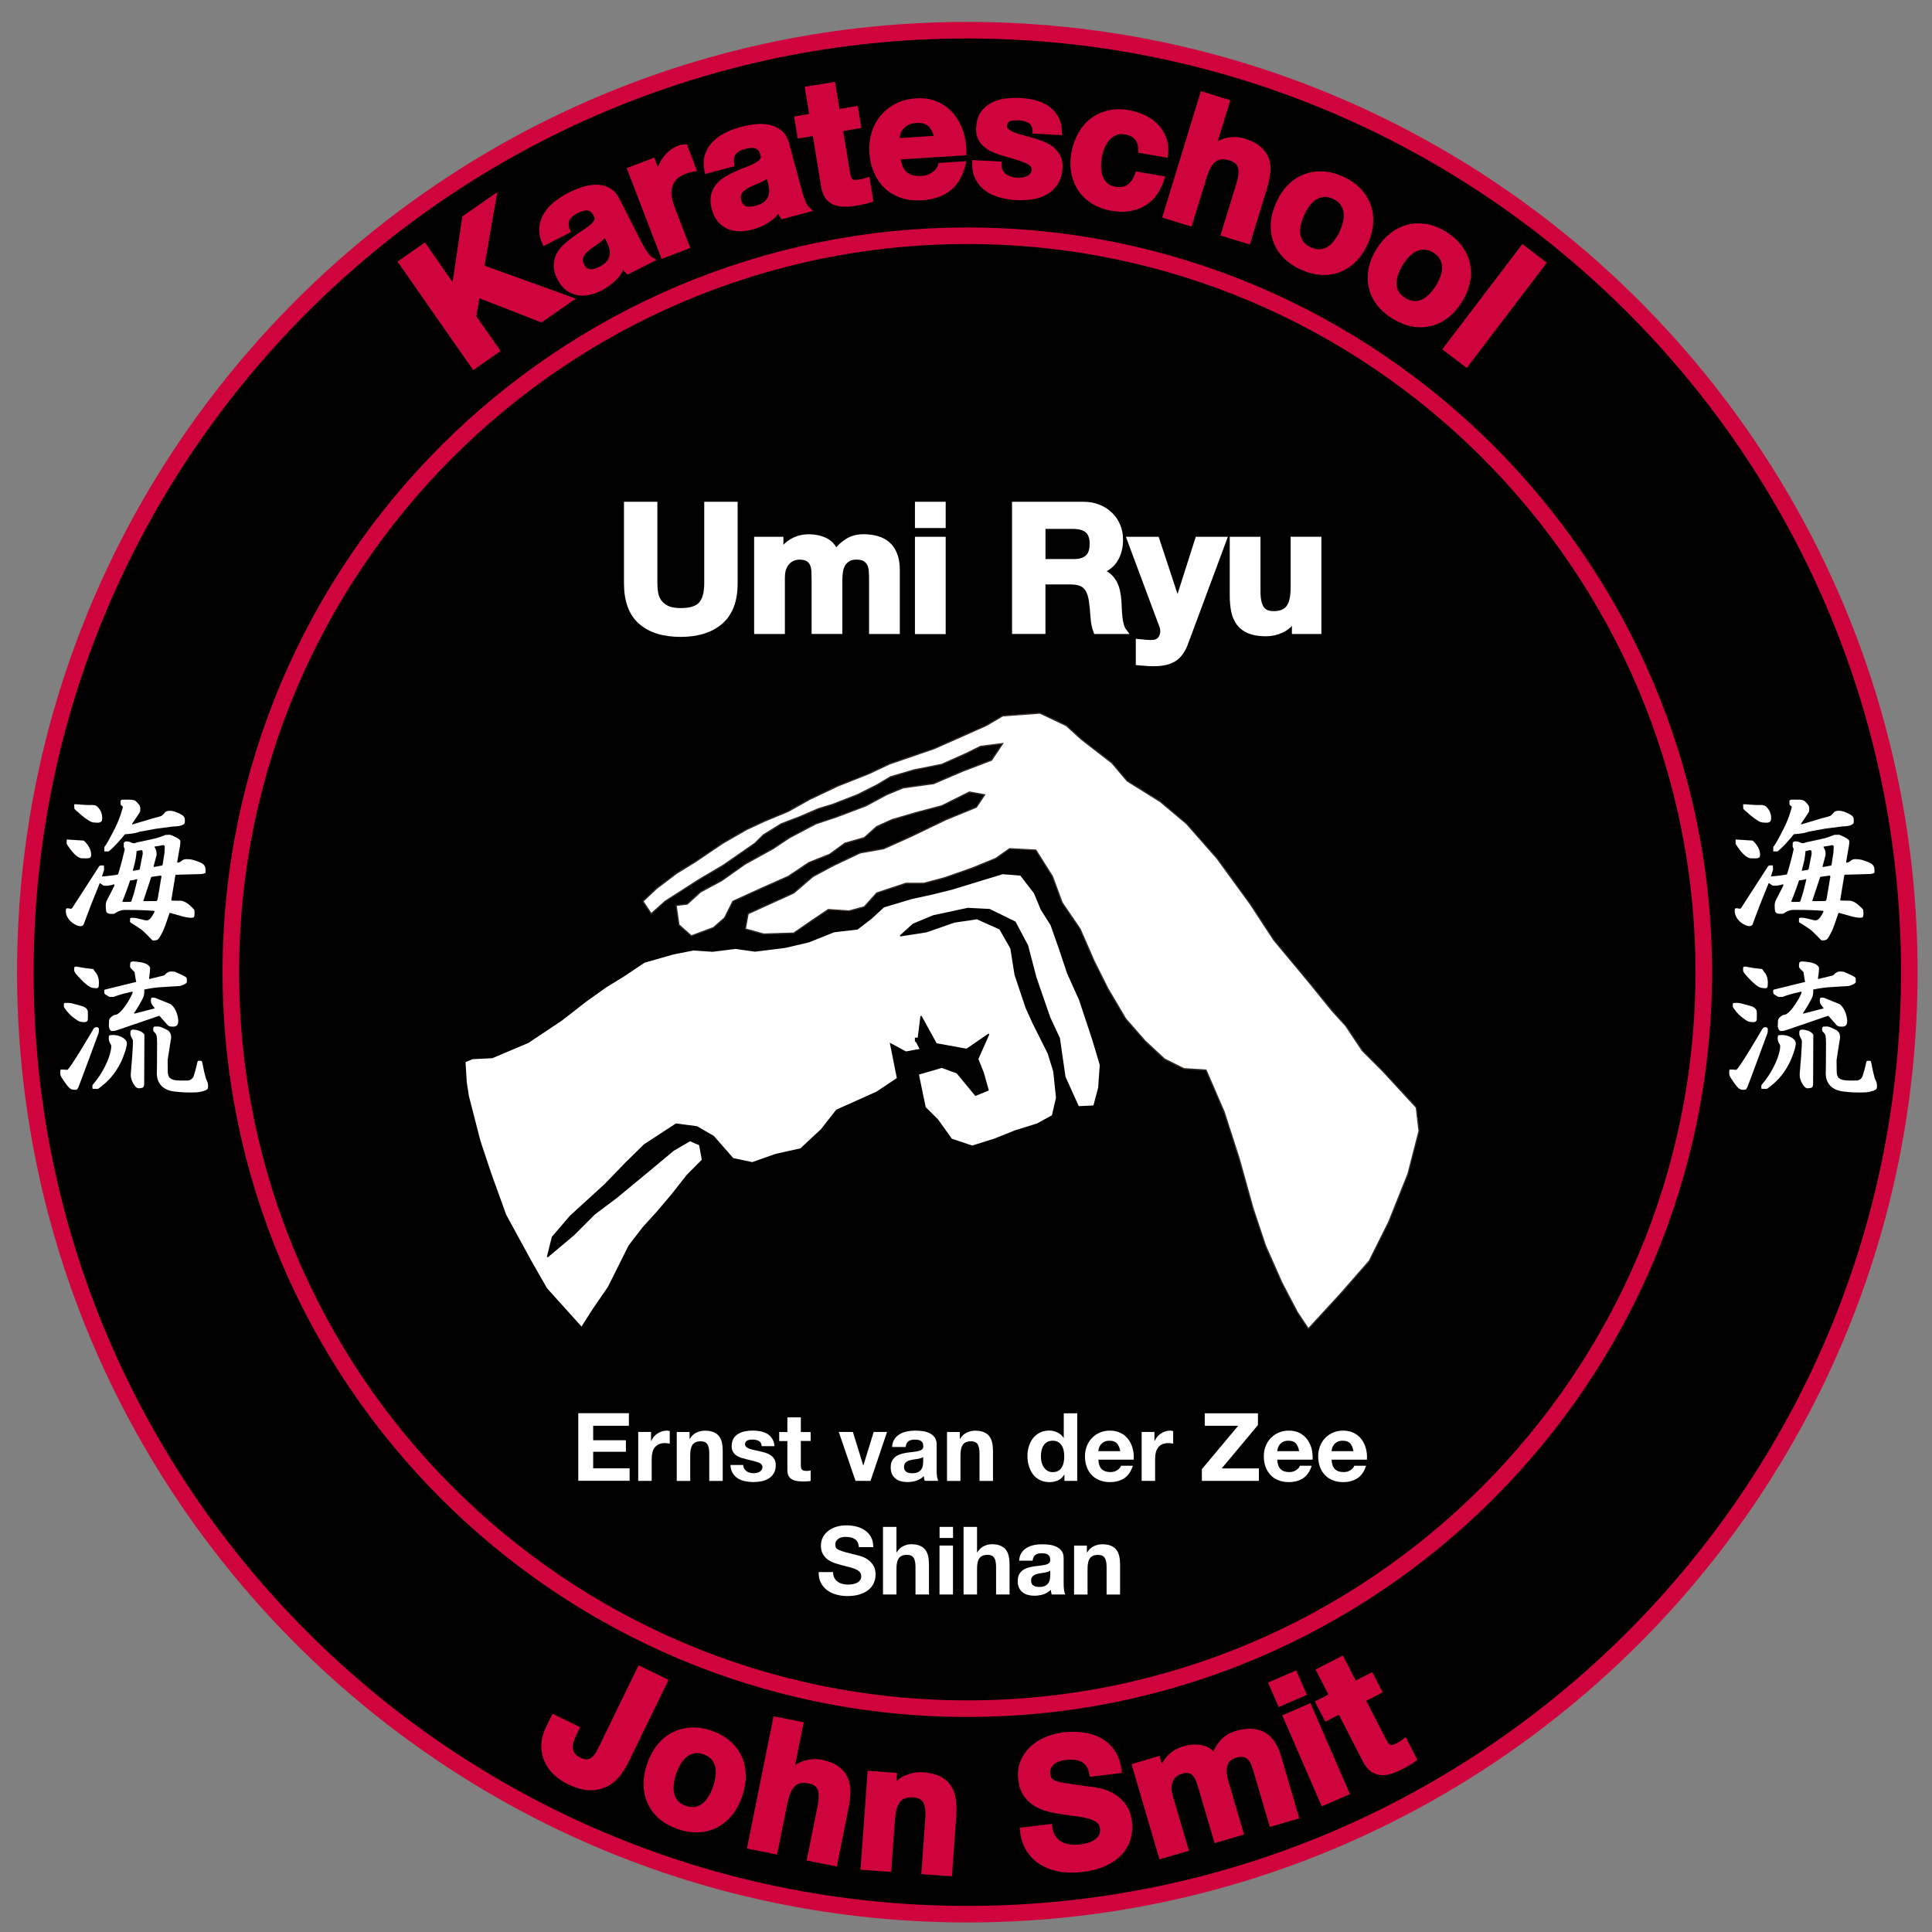 <?xml version="1.0" encoding="utf-8"?>
<!-- Generator: Adobe Illustrator 26.3.1, SVG Export Plug-In . SVG Version: 6.00 Build 0)  -->
<svg version="1.1" id="Mon" xmlns="http://www.w3.org/2000/svg" xmlns:xlink="http://www.w3.org/1999/xlink" x="0px" y="0px"
	 viewBox="0 0 350 350" style="enable-background:new 0 0 350 350;" xml:space="preserve">
<rect x="0" y="0" width="350" height="350" fill="#808080" stroke="none"/>
<style type="text/css">
	.st0{stroke:#D0043C;stroke-width:3;}
	.st1{fill:#FFFFFF;stroke:#FFFFFF;}
	.st2{fill:#FFFFFF;}
	.st3{fill:#D0043C;stroke:#D0043C;}
	.st4{fill-rule:evenodd;clip-rule:evenodd;fill:#FFFFFF;stroke:#000000;stroke-width:0.216;stroke-miterlimit:2.414;}
	.st5{fill-rule:evenodd;clip-rule:evenodd;fill:#FFFFFF;stroke:#362E28;stroke-width:0.216;stroke-miterlimit:2.414;}
</style>
<g>
	<ellipse transform="matrix(0.707 -0.707 0.707 0.707 -73.214 175.497)" cx="175.24" cy="176.12" rx="152.03" ry="152.03"/>
	<path class="st0" d="M308.65,176.12c0,73.57-59.85,133.42-133.42,133.42S41.82,249.69,41.82,176.12S101.67,42.71,175.24,42.71
		S308.65,102.56,308.65,176.12z M175.24,5.47C81.14,5.47,4.59,82.03,4.59,176.12s76.55,170.65,170.65,170.65
		s170.65-76.55,170.65-170.65S269.33,5.47,175.24,5.47z"/>
</g>
<g>
	<path class="st1" d="M130.52,112.61c-1.74,1.51-4.14,2.27-7.2,2.27c-3.11,0-5.52-0.75-7.22-2.25c-1.71-1.5-2.56-3.82-2.56-6.95
		V91.4h5.05v14.28c0,0.62,0.05,1.23,0.16,1.83c0.11,0.6,0.33,1.13,0.68,1.59c0.34,0.46,0.82,0.84,1.43,1.13
		c0.61,0.29,1.43,0.43,2.46,0.43c1.8,0,3.04-0.4,3.73-1.21c0.69-0.8,1.03-2.06,1.03-3.78V91.4h5.05v14.28
		C133.13,108.79,132.26,111.1,130.52,112.61z"/>
	<path class="st1" d="M141.42,97.74v2.25h0.06c0.6-0.86,1.32-1.52,2.17-1.99c0.85-0.47,1.82-0.71,2.91-0.71
		c1.05,0,2.01,0.2,2.88,0.61s1.53,1.13,1.98,2.15c0.49-0.73,1.16-1.37,2.01-1.93c0.85-0.56,1.85-0.84,3.01-0.84
		c0.88,0,1.69,0.11,2.44,0.32c0.75,0.21,1.39,0.56,1.93,1.03c0.54,0.47,0.95,1.09,1.25,1.85c0.3,0.76,0.45,1.68,0.45,2.75v11.13
		h-4.57v-9.42c0-0.56-0.02-1.08-0.06-1.58c-0.04-0.49-0.16-0.92-0.35-1.29c-0.19-0.36-0.48-0.65-0.85-0.87
		c-0.38-0.21-0.88-0.32-1.53-0.32c-0.64,0-1.16,0.12-1.56,0.37c-0.4,0.25-0.71,0.57-0.93,0.96c-0.23,0.4-0.38,0.85-0.45,1.35
		c-0.08,0.5-0.11,1.01-0.11,1.53v9.26h-4.57v-9.33c0-0.49-0.01-0.98-0.03-1.46c-0.02-0.48-0.11-0.93-0.27-1.33
		c-0.16-0.41-0.43-0.73-0.8-0.98c-0.38-0.25-0.93-0.37-1.66-0.37c-0.21,0-0.5,0.05-0.85,0.14c-0.35,0.1-0.7,0.28-1.03,0.55
		c-0.33,0.27-0.62,0.65-0.85,1.16c-0.24,0.5-0.35,1.16-0.35,1.98v9.65h-4.57V97.74H141.42z"/>
	<path class="st1" d="M166.25,95.16V91.4h4.57v3.76H166.25z M170.82,97.74v16.63h-4.57V97.74H170.82z"/>
	<path class="st1" d="M196.23,91.4c1.03,0,1.96,0.17,2.78,0.5c0.83,0.33,1.53,0.79,2.12,1.37c0.59,0.58,1.04,1.25,1.35,2.01
		c0.31,0.76,0.47,1.58,0.47,2.46c0,1.35-0.28,2.52-0.85,3.51c-0.57,0.99-1.5,1.74-2.78,2.25v0.06c0.62,0.17,1.14,0.43,1.54,0.79
		c0.41,0.35,0.74,0.77,1,1.25c0.26,0.48,0.44,1.01,0.56,1.59c0.12,0.58,0.2,1.16,0.24,1.74c0.02,0.36,0.04,0.79,0.06,1.29
		c0.02,0.49,0.06,1,0.11,1.51c0.05,0.51,0.14,1,0.26,1.46c0.12,0.46,0.29,0.85,0.53,1.17h-5.05c-0.28-0.73-0.45-1.6-0.52-2.61
		c-0.06-1.01-0.16-1.97-0.29-2.89c-0.17-1.2-0.54-2.08-1.09-2.64c-0.56-0.56-1.47-0.84-2.73-0.84h-5.05v8.97h-5.05V91.4H196.23z
		 M194.43,101.79c1.16,0,2.03-0.26,2.6-0.77c0.58-0.51,0.87-1.35,0.87-2.51c0-1.11-0.29-1.92-0.87-2.43
		c-0.58-0.5-1.45-0.76-2.6-0.76h-5.53v6.46H194.43z"/>
	<path class="st1" d="M212.73,119.32c-0.88,0.58-2.1,0.87-3.67,0.87c-0.47,0-0.94-0.02-1.4-0.05c-0.46-0.03-0.93-0.07-1.4-0.11
		v-3.76c0.43,0.04,0.87,0.09,1.32,0.13c0.45,0.04,0.9,0.05,1.35,0.03c0.6-0.06,1.04-0.3,1.33-0.71c0.29-0.41,0.43-0.86,0.43-1.35
		c0-0.36-0.06-0.71-0.19-1.03l-5.82-15.6h4.86l3.76,11.39h0.06l3.63-11.39h4.73l-6.95,18.69
		C214.29,117.77,213.61,118.74,212.73,119.32z"/>
	<path class="st1" d="M234.54,114.36v-2.32h-0.1c-0.58,0.97-1.33,1.66-2.25,2.09c-0.92,0.43-1.87,0.64-2.83,0.64
		c-1.22,0-2.22-0.16-3.01-0.48c-0.78-0.32-1.4-0.78-1.85-1.37c-0.45-0.59-0.77-1.31-0.95-2.16c-0.18-0.85-0.27-1.78-0.27-2.81V97.74
		h4.57v9.39c0,1.37,0.21,2.4,0.64,3.07c0.43,0.68,1.19,1.01,2.28,1.01c1.24,0,2.14-0.37,2.7-1.11c0.56-0.74,0.84-1.96,0.84-3.65
		v-8.72h4.57v16.63H234.54z"/>
</g>
<g>
	<path class="st2" d="M113.93,256.03v2.26h-6.47v2.62h5.93v2.09h-5.93v3h6.6v2.26h-9.3v-12.25H113.93z"/>
	<path class="st2" d="M117.94,259.41v1.65h0.03c0.11-0.28,0.27-0.53,0.46-0.76c0.19-0.23,0.42-0.43,0.67-0.6
		c0.25-0.17,0.52-0.29,0.81-0.39c0.29-0.09,0.58-0.14,0.89-0.14c0.16,0,0.34,0.03,0.53,0.09v2.26c-0.11-0.02-0.25-0.04-0.41-0.06
		c-0.16-0.02-0.31-0.03-0.46-0.03c-0.45,0-0.82,0.07-1.13,0.22c-0.31,0.15-0.56,0.35-0.75,0.61c-0.19,0.26-0.32,0.56-0.4,0.9
		c-0.08,0.34-0.12,0.71-0.12,1.12v4h-2.44v-8.87H117.94z"/>
	<path class="st2" d="M124.92,259.41v1.24h0.05c0.31-0.52,0.71-0.89,1.2-1.12s1-0.35,1.51-0.35c0.65,0,1.19,0.09,1.6,0.27
		c0.42,0.18,0.75,0.42,0.99,0.74c0.24,0.32,0.41,0.7,0.51,1.15c0.1,0.45,0.15,0.95,0.15,1.5v5.45h-2.44v-5.01
		c0-0.73-0.11-1.28-0.34-1.64c-0.23-0.36-0.64-0.54-1.22-0.54c-0.66,0-1.14,0.2-1.44,0.59c-0.3,0.4-0.45,1.04-0.45,1.95v4.65h-2.44
		v-8.87H124.92z"/>
	<path class="st2" d="M134.83,266.07c0.11,0.19,0.25,0.34,0.42,0.46c0.17,0.12,0.37,0.21,0.59,0.27c0.22,0.06,0.45,0.09,0.69,0.09
		c0.17,0,0.35-0.02,0.54-0.06c0.19-0.04,0.36-0.1,0.51-0.19c0.15-0.09,0.28-0.2,0.39-0.34c0.1-0.14,0.15-0.32,0.15-0.54
		c0-0.37-0.24-0.64-0.73-0.82c-0.49-0.18-1.16-0.37-2.03-0.55c-0.35-0.08-0.7-0.18-1.04-0.28c-0.34-0.11-0.64-0.25-0.9-0.43
		c-0.26-0.18-0.47-0.4-0.63-0.67c-0.16-0.27-0.24-0.6-0.24-0.99c0-0.57,0.11-1.04,0.33-1.41s0.52-0.65,0.88-0.87
		c0.37-0.21,0.78-0.36,1.23-0.45c0.46-0.09,0.93-0.13,1.41-0.13c0.48,0,0.95,0.05,1.4,0.14c0.45,0.09,0.85,0.24,1.21,0.46
		s0.65,0.51,0.88,0.87c0.23,0.36,0.37,0.81,0.42,1.36h-2.32c-0.03-0.47-0.21-0.79-0.53-0.95c-0.32-0.17-0.7-0.25-1.13-0.25
		c-0.14,0-0.29,0.01-0.45,0.03c-0.16,0.02-0.31,0.05-0.44,0.11c-0.13,0.06-0.24,0.14-0.33,0.25c-0.09,0.11-0.14,0.25-0.14,0.44
		c0,0.22,0.08,0.39,0.24,0.53c0.16,0.14,0.37,0.25,0.63,0.33c0.26,0.09,0.55,0.16,0.88,0.23c0.33,0.07,0.67,0.14,1.01,0.22
		c0.35,0.08,0.7,0.18,1.04,0.29c0.34,0.11,0.64,0.27,0.9,0.45c0.26,0.19,0.47,0.42,0.63,0.7c0.16,0.28,0.24,0.63,0.24,1.04
		c0,0.58-0.12,1.07-0.35,1.47c-0.23,0.39-0.54,0.71-0.92,0.95c-0.38,0.24-0.81,0.41-1.3,0.51c-0.49,0.1-0.98,0.15-1.48,0.15
		c-0.51,0-1.02-0.05-1.51-0.15c-0.49-0.1-0.93-0.27-1.31-0.52c-0.38-0.24-0.7-0.56-0.94-0.95c-0.25-0.4-0.38-0.89-0.4-1.48h2.32
		C134.66,265.66,134.72,265.88,134.83,266.07z"/>
	<path class="st2" d="M146.86,259.41v1.63h-1.78v4.39c0,0.41,0.07,0.69,0.21,0.83c0.14,0.14,0.41,0.21,0.82,0.21
		c0.14,0,0.27-0.01,0.39-0.02c0.13-0.01,0.25-0.03,0.36-0.05v1.89c-0.21,0.04-0.44,0.06-0.69,0.07c-0.25,0.01-0.5,0.02-0.74,0.02
		c-0.38,0-0.73-0.03-1.07-0.08c-0.34-0.05-0.63-0.15-0.89-0.3c-0.26-0.15-0.46-0.36-0.61-0.63c-0.15-0.27-0.22-0.63-0.22-1.08v-5.23
		h-1.48v-1.63h1.48v-2.66h2.44v2.66H146.86z"/>
	<path class="st2" d="M154.99,268.28l-3.04-8.87h2.56l1.87,6.06h0.03l1.87-6.06h2.42l-3,8.87H154.99z"/>
	<path class="st2" d="M161.61,262.14c0.03-0.57,0.18-1.05,0.43-1.42c0.25-0.38,0.57-0.68,0.96-0.91c0.39-0.23,0.83-0.39,1.31-0.49
		c0.49-0.1,0.97-0.15,1.47-0.15c0.45,0,0.9,0.03,1.36,0.09c0.46,0.06,0.87,0.19,1.25,0.37s0.69,0.44,0.93,0.76
		c0.24,0.33,0.36,0.76,0.36,1.29v4.62c0,0.4,0.02,0.78,0.07,1.15c0.05,0.37,0.13,0.64,0.24,0.82h-2.47
		c-0.05-0.14-0.08-0.28-0.11-0.42c-0.03-0.14-0.05-0.29-0.06-0.44c-0.39,0.4-0.85,0.68-1.37,0.84c-0.53,0.16-1.06,0.24-1.61,0.24
		c-0.42,0-0.82-0.05-1.18-0.15c-0.37-0.1-0.69-0.26-0.96-0.48c-0.27-0.22-0.49-0.49-0.64-0.83c-0.15-0.33-0.23-0.72-0.23-1.18
		c0-0.5,0.09-0.92,0.27-1.24c0.18-0.32,0.41-0.59,0.69-0.78c0.28-0.19,0.6-0.34,0.96-0.44c0.36-0.1,0.72-0.18,1.09-0.23
		c0.37-0.06,0.73-0.1,1.08-0.14c0.35-0.03,0.67-0.08,0.94-0.15c0.27-0.07,0.49-0.17,0.65-0.3c0.16-0.13,0.23-0.32,0.22-0.57
		c0-0.26-0.04-0.47-0.13-0.63c-0.09-0.15-0.2-0.27-0.34-0.36c-0.14-0.09-0.31-0.14-0.5-0.17c-0.19-0.03-0.39-0.04-0.61-0.04
		c-0.48,0-0.86,0.1-1.13,0.31c-0.27,0.21-0.43,0.55-0.48,1.03H161.61z M167.24,263.94c-0.1,0.09-0.23,0.16-0.39,0.21
		c-0.15,0.05-0.32,0.09-0.5,0.13c-0.18,0.03-0.36,0.06-0.56,0.08c-0.19,0.02-0.39,0.05-0.58,0.09c-0.18,0.04-0.36,0.08-0.54,0.14
		c-0.18,0.06-0.33,0.13-0.46,0.23c-0.13,0.1-0.24,0.22-0.32,0.37c-0.08,0.15-0.12,0.34-0.12,0.57c0,0.22,0.04,0.4,0.12,0.55
		s0.19,0.27,0.33,0.35c0.14,0.09,0.3,0.15,0.48,0.18c0.18,0.04,0.37,0.05,0.57,0.05c0.48,0,0.85-0.08,1.12-0.24
		c0.26-0.16,0.46-0.35,0.58-0.57c0.13-0.22,0.2-0.45,0.23-0.68c0.03-0.23,0.04-0.41,0.04-0.55V263.94z"/>
	<path class="st2" d="M173.88,259.41v1.24h0.05c0.31-0.52,0.71-0.89,1.2-1.12c0.49-0.23,1-0.35,1.51-0.35c0.65,0,1.19,0.09,1.6,0.27
		c0.42,0.18,0.75,0.42,0.99,0.74c0.24,0.32,0.41,0.7,0.51,1.15c0.1,0.45,0.15,0.95,0.15,1.5v5.45h-2.44v-5.01
		c0-0.73-0.11-1.28-0.34-1.64c-0.23-0.36-0.64-0.54-1.22-0.54c-0.66,0-1.14,0.2-1.44,0.59c-0.3,0.4-0.45,1.04-0.45,1.95v4.65h-2.44
		v-8.87H173.88z"/>
	<path class="st2" d="M192.8,267.14c-0.29,0.48-0.66,0.83-1.12,1.04c-0.46,0.21-0.99,0.32-1.57,0.32c-0.66,0-1.25-0.13-1.75-0.39
		c-0.5-0.26-0.92-0.61-1.24-1.04c-0.33-0.44-0.57-0.95-0.74-1.52c-0.17-0.57-0.25-1.17-0.25-1.78c0-0.59,0.08-1.17,0.25-1.73
		c0.17-0.55,0.41-1.04,0.74-1.47c0.33-0.42,0.73-0.76,1.23-1.02c0.49-0.26,1.06-0.39,1.71-0.39c0.53,0,1.03,0.11,1.5,0.34
		c0.47,0.22,0.85,0.55,1.12,0.99h0.03v-4.46h2.44v12.25h-2.32v-1.13H192.8z M192.69,262.76c-0.07-0.34-0.19-0.64-0.35-0.89
		c-0.17-0.26-0.38-0.47-0.64-0.63c-0.26-0.16-0.59-0.24-0.99-0.24c-0.4,0-0.74,0.08-1.01,0.24s-0.5,0.37-0.66,0.64
		c-0.17,0.26-0.29,0.56-0.36,0.9c-0.07,0.34-0.11,0.69-0.11,1.06c0,0.34,0.04,0.68,0.12,1.03c0.08,0.34,0.21,0.65,0.39,0.92
		c0.18,0.27,0.4,0.49,0.67,0.65c0.27,0.17,0.59,0.25,0.97,0.25c0.4,0,0.73-0.08,1-0.24c0.27-0.16,0.48-0.37,0.64-0.64
		c0.16-0.27,0.28-0.58,0.34-0.92c0.07-0.34,0.1-0.7,0.1-1.06C192.8,263.45,192.76,263.1,192.69,262.76z"/>
	<path class="st2" d="M199.59,266.15c0.37,0.36,0.89,0.53,1.58,0.53c0.49,0,0.91-0.12,1.27-0.37c0.35-0.24,0.57-0.5,0.65-0.78h2.14
		c-0.34,1.06-0.87,1.82-1.58,2.28c-0.71,0.46-1.57,0.69-2.57,0.69c-0.7,0-1.33-0.11-1.89-0.34c-0.56-0.22-1.04-0.54-1.42-0.95
		c-0.39-0.41-0.69-0.9-0.9-1.47c-0.21-0.57-0.32-1.2-0.32-1.89c0-0.66,0.11-1.28,0.33-1.85c0.22-0.57,0.53-1.07,0.93-1.48
		c0.4-0.42,0.88-0.75,1.43-0.99c0.55-0.24,1.17-0.36,1.84-0.36c0.75,0,1.41,0.15,1.97,0.44c0.56,0.29,1.02,0.68,1.38,1.17
		c0.36,0.49,0.62,1.05,0.78,1.68c0.16,0.63,0.22,1.29,0.17,1.97h-6.4C199.02,265.22,199.22,265.79,199.59,266.15z M202.34,261.48
		c-0.29-0.32-0.73-0.48-1.33-0.48c-0.39,0-0.71,0.06-0.97,0.2c-0.26,0.13-0.46,0.3-0.62,0.49c-0.15,0.19-0.26,0.4-0.33,0.62
		c-0.06,0.22-0.1,0.41-0.11,0.58h3.96C202.84,262.27,202.63,261.8,202.34,261.48z"/>
	<path class="st2" d="M209.14,259.41v1.65h0.03c0.11-0.28,0.27-0.53,0.46-0.76c0.19-0.23,0.42-0.43,0.67-0.6
		c0.25-0.17,0.52-0.29,0.81-0.39c0.29-0.09,0.58-0.14,0.89-0.14c0.16,0,0.34,0.03,0.53,0.09v2.26c-0.11-0.02-0.25-0.04-0.41-0.06
		s-0.31-0.03-0.46-0.03c-0.45,0-0.82,0.07-1.13,0.22c-0.31,0.15-0.56,0.35-0.75,0.61c-0.19,0.26-0.32,0.56-0.4,0.9
		c-0.08,0.34-0.12,0.71-0.12,1.12v4h-2.44v-8.87H209.14z"/>
	<path class="st2" d="M224.31,258.29h-6.06v-2.26h9.64v2.13l-6.57,7.86h6.74v2.26h-10.33v-2.13L224.31,258.29z"/>
	<path class="st2" d="M231.99,266.15c0.37,0.36,0.89,0.53,1.58,0.53c0.49,0,0.91-0.12,1.27-0.37c0.35-0.24,0.57-0.5,0.65-0.78h2.14
		c-0.34,1.06-0.87,1.82-1.58,2.28c-0.71,0.46-1.57,0.69-2.57,0.69c-0.7,0-1.33-0.11-1.89-0.34c-0.56-0.22-1.04-0.54-1.42-0.95
		c-0.39-0.41-0.69-0.9-0.9-1.47c-0.21-0.57-0.32-1.2-0.32-1.89c0-0.66,0.11-1.28,0.33-1.85c0.22-0.57,0.53-1.07,0.93-1.48
		c0.4-0.42,0.88-0.75,1.43-0.99c0.55-0.24,1.17-0.36,1.84-0.36c0.75,0,1.41,0.15,1.97,0.44c0.56,0.29,1.02,0.68,1.38,1.17
		c0.36,0.49,0.62,1.05,0.78,1.68c0.16,0.63,0.22,1.29,0.17,1.97h-6.4C231.43,265.22,231.63,265.79,231.99,266.15z M234.75,261.48
		c-0.29-0.32-0.73-0.48-1.33-0.48c-0.39,0-0.71,0.06-0.97,0.2c-0.26,0.13-0.46,0.3-0.62,0.49c-0.15,0.19-0.26,0.4-0.33,0.62
		c-0.06,0.22-0.1,0.41-0.11,0.58h3.96C235.24,262.27,235.04,261.8,234.75,261.48z"/>
	<path class="st2" d="M241.84,266.15c0.37,0.36,0.89,0.53,1.58,0.53c0.49,0,0.92-0.12,1.27-0.37c0.35-0.24,0.57-0.5,0.65-0.78h2.14
		c-0.34,1.06-0.87,1.82-1.58,2.28c-0.71,0.46-1.57,0.69-2.57,0.69c-0.7,0-1.33-0.11-1.89-0.34c-0.56-0.22-1.04-0.54-1.42-0.95
		c-0.39-0.41-0.69-0.9-0.9-1.47s-0.32-1.2-0.32-1.89c0-0.66,0.11-1.28,0.33-1.85c0.22-0.57,0.53-1.07,0.93-1.48
		c0.4-0.42,0.88-0.75,1.43-0.99c0.55-0.24,1.17-0.36,1.84-0.36c0.75,0,1.41,0.15,1.97,0.44c0.56,0.29,1.02,0.68,1.38,1.17
		c0.36,0.49,0.62,1.05,0.78,1.68c0.16,0.63,0.22,1.29,0.17,1.97h-6.4C241.27,265.22,241.47,265.79,241.84,266.15z M244.59,261.48
		c-0.29-0.32-0.73-0.48-1.33-0.48c-0.39,0-0.71,0.06-0.97,0.2c-0.26,0.13-0.46,0.3-0.62,0.49c-0.15,0.19-0.26,0.4-0.33,0.62
		c-0.06,0.22-0.1,0.41-0.11,0.58h3.96C245.09,262.27,244.88,261.8,244.59,261.48z"/>
	<path class="st2" d="M151.15,285.84c0.15,0.29,0.35,0.52,0.59,0.7c0.25,0.18,0.53,0.31,0.87,0.39c0.33,0.09,0.67,0.13,1.03,0.13
		c0.24,0,0.5-0.02,0.77-0.06c0.27-0.04,0.53-0.12,0.77-0.23c0.24-0.11,0.44-0.27,0.6-0.47c0.16-0.2,0.24-0.45,0.24-0.76
		c0-0.33-0.11-0.6-0.32-0.81c-0.21-0.21-0.49-0.38-0.83-0.51c-0.34-0.14-0.73-0.26-1.17-0.36c-0.44-0.1-0.88-0.22-1.32-0.34
		c-0.46-0.12-0.9-0.26-1.34-0.42c-0.44-0.17-0.82-0.38-1.17-0.64c-0.34-0.26-0.62-0.59-0.83-0.99c-0.21-0.4-0.32-0.87-0.32-1.43
		c0-0.63,0.13-1.17,0.4-1.64c0.27-0.46,0.62-0.85,1.05-1.16c0.43-0.31,0.93-0.54,1.48-0.69c0.55-0.15,1.1-0.22,1.65-0.22
		c0.64,0,1.25,0.07,1.84,0.22c0.59,0.14,1.11,0.37,1.57,0.7c0.46,0.32,0.82,0.73,1.09,1.22c0.27,0.5,0.4,1.1,0.4,1.81h-2.61
		c-0.02-0.37-0.1-0.67-0.23-0.91c-0.13-0.24-0.31-0.43-0.52-0.57c-0.22-0.14-0.47-0.23-0.75-0.29c-0.28-0.06-0.59-0.09-0.92-0.09
		c-0.22,0-0.44,0.02-0.65,0.07c-0.22,0.04-0.41,0.13-0.59,0.24c-0.18,0.12-0.32,0.26-0.44,0.43s-0.17,0.39-0.17,0.65
		c0,0.24,0.05,0.44,0.14,0.58c0.09,0.15,0.27,0.28,0.54,0.41c0.27,0.13,0.64,0.25,1.12,0.38c0.47,0.13,1.09,0.28,1.86,0.48
		c0.23,0.05,0.55,0.13,0.95,0.25c0.41,0.12,0.81,0.31,1.21,0.57c0.4,0.26,0.75,0.62,1.04,1.06s0.44,1,0.44,1.69
		c0,0.56-0.11,1.08-0.33,1.56c-0.22,0.48-0.54,0.89-0.97,1.24c-0.43,0.35-0.96,0.62-1.6,0.82c-0.63,0.19-1.37,0.29-2.2,0.29
		c-0.67,0-1.33-0.08-1.96-0.25c-0.63-0.17-1.2-0.43-1.68-0.78c-0.49-0.35-0.87-0.81-1.16-1.35c-0.29-0.55-0.42-1.2-0.41-1.96h2.61
		C150.92,285.21,151,285.56,151.15,285.84z"/>
	<path class="st2" d="M162.4,276.61v4.61h0.05c0.31-0.51,0.7-0.89,1.18-1.12c0.48-0.23,0.95-0.35,1.41-0.35
		c0.65,0,1.19,0.09,1.6,0.27c0.42,0.18,0.75,0.42,0.99,0.74s0.41,0.7,0.51,1.15c0.1,0.45,0.15,0.95,0.15,1.5v5.45h-2.44v-5.01
		c0-0.73-0.11-1.28-0.34-1.64c-0.23-0.36-0.63-0.54-1.22-0.54c-0.66,0-1.14,0.2-1.44,0.59c-0.3,0.39-0.45,1.04-0.45,1.95v4.65h-2.44
		v-12.25H162.4z"/>
	<path class="st2" d="M170.21,278.62v-2.01h2.44v2.01H170.21z M172.64,279.99v8.87h-2.44v-8.87H172.64z"/>
	<path class="st2" d="M177,276.61v4.61h0.05c0.31-0.51,0.7-0.89,1.18-1.12c0.48-0.23,0.95-0.35,1.41-0.35c0.65,0,1.19,0.09,1.6,0.27
		c0.42,0.18,0.75,0.42,0.99,0.74c0.24,0.31,0.41,0.7,0.51,1.15c0.1,0.45,0.15,0.95,0.15,1.5v5.45h-2.44v-5.01
		c0-0.73-0.11-1.28-0.34-1.64c-0.23-0.36-0.64-0.54-1.22-0.54c-0.66,0-1.14,0.2-1.44,0.59c-0.3,0.39-0.45,1.04-0.45,1.95v4.65h-2.44
		v-12.25H177z"/>
	<path class="st2" d="M184.63,282.72c0.03-0.57,0.18-1.05,0.43-1.42c0.25-0.38,0.57-0.68,0.96-0.91c0.39-0.23,0.83-0.39,1.31-0.49
		c0.49-0.1,0.97-0.14,1.47-0.14c0.45,0,0.9,0.03,1.35,0.09c0.46,0.06,0.88,0.19,1.25,0.37c0.38,0.18,0.69,0.44,0.93,0.76
		c0.24,0.32,0.36,0.76,0.36,1.29v4.62c0,0.4,0.02,0.78,0.07,1.15c0.05,0.36,0.13,0.64,0.24,0.82h-2.47
		c-0.05-0.14-0.08-0.28-0.11-0.42c-0.03-0.14-0.05-0.29-0.06-0.44c-0.39,0.4-0.85,0.68-1.37,0.84c-0.53,0.16-1.06,0.24-1.61,0.24
		c-0.42,0-0.82-0.05-1.18-0.15c-0.37-0.1-0.69-0.26-0.96-0.48c-0.27-0.22-0.49-0.49-0.64-0.82c-0.15-0.33-0.23-0.73-0.23-1.18
		c0-0.5,0.09-0.92,0.26-1.24c0.18-0.33,0.41-0.59,0.69-0.78c0.28-0.19,0.6-0.34,0.96-0.44c0.36-0.1,0.72-0.17,1.09-0.23
		c0.37-0.06,0.73-0.1,1.08-0.14c0.35-0.03,0.67-0.09,0.94-0.15c0.27-0.07,0.49-0.17,0.65-0.3c0.16-0.13,0.23-0.32,0.22-0.58
		c0-0.26-0.04-0.47-0.13-0.63c-0.09-0.15-0.2-0.27-0.34-0.36c-0.14-0.09-0.31-0.14-0.5-0.17c-0.19-0.03-0.39-0.04-0.61-0.04
		c-0.48,0-0.86,0.1-1.13,0.31c-0.27,0.21-0.43,0.55-0.48,1.03H184.63z M190.26,284.52c-0.1,0.09-0.23,0.16-0.39,0.22
		c-0.15,0.05-0.32,0.09-0.5,0.13c-0.18,0.03-0.36,0.06-0.56,0.09c-0.19,0.02-0.39,0.05-0.58,0.09c-0.18,0.03-0.36,0.08-0.54,0.14
		c-0.18,0.06-0.33,0.14-0.46,0.23c-0.13,0.1-0.24,0.22-0.32,0.37c-0.08,0.15-0.12,0.34-0.12,0.57c0,0.22,0.04,0.4,0.12,0.55
		c0.08,0.15,0.19,0.27,0.33,0.35c0.14,0.09,0.3,0.14,0.48,0.18c0.18,0.03,0.37,0.05,0.57,0.05c0.48,0,0.85-0.08,1.12-0.24
		c0.26-0.16,0.46-0.35,0.58-0.58c0.13-0.22,0.2-0.45,0.23-0.68c0.03-0.23,0.04-0.41,0.04-0.55V284.52z"/>
	<path class="st2" d="M196.9,279.99v1.24h0.05c0.31-0.51,0.71-0.89,1.2-1.12c0.49-0.23,1-0.35,1.51-0.35c0.65,0,1.19,0.09,1.6,0.27
		c0.42,0.18,0.75,0.42,0.99,0.74c0.24,0.31,0.41,0.7,0.51,1.15c0.1,0.45,0.15,0.95,0.15,1.5v5.45h-2.44v-5.01
		c0-0.73-0.11-1.28-0.34-1.64c-0.23-0.36-0.64-0.54-1.22-0.54c-0.66,0-1.14,0.2-1.44,0.59c-0.3,0.39-0.45,1.04-0.45,1.95v4.65h-2.44
		v-8.87H196.9z"/>
</g>
<g>
	<path class="st2" d="M315.78,145.73l0.03,0.8c0,0,2.43,2.36,3.42,2.46c1,0.1,1.66,0.16,1.63-0.83c-0.03-1-0.43-1.5-0.76-1.9
		c-0.34-0.4-0.77-0.43-1.17-0.43c0,0-0.64,0.05-1.66-0.05C316.27,145.68,315.76,145.68,315.78,145.73z"/>
	<path class="st2" d="M317.51,152.28c1.26,1.11,1.39,2.24,1.33,2.72c-0.05,0.48-0.34,0.54-1.64,0.49c-1.31-0.05-2.78-2.63-2.78-2.63
		v-0.78L317.51,152.28z"/>
	<path class="st2" d="M326.07,144.87l-1.66-0.01l-0.24,0.2l0.02,0.72l0.38,0.33c0,0,0.04,0.03,0,0.22c-0.04,0.2-0.54,2.04-1.46,3.83
		c-0.91,1.78-1.46,2.79-1.86,3.27l-0.01,0.81h0.79c0,0,1.09-0.81,2.95-3.12c0,0,1.74-0.07,2.63-0.45c0,0,2.66-0.5,2.95-0.54
		c0.29-0.04,0.29-0.04,0.29-0.04s2.91-0.38,2.93-0.38c0.03,0,2.05,0.02,2.05-0.79c0-0.81,0.11-1.1-1.44-1.75
		c-1.55-0.65-2.15-0.05-2.17,0c-0.02,0.04-0.54,0.68-0.79,0.68c-0.32,0.14-0.79,0.21-1.43,0.4l-3.48,1.04c0,0-0.46,0.22-0.14-0.22
		c0.33-0.44,1.32-1.99,1.32-1.99s0.05-0.05,0.05-0.33c0-0.28,0.1-0.69-0.36-1.15C326.94,145.16,326.98,144.96,326.07,144.87z"/>
	<g>
		<path class="st2" d="M321.15,156.75L321.15,156.75C321.19,156.75,321.15,156.75,321.15,156.75z"/>
		<path class="st2" d="M339.23,156.64c-0.46-0.42-1.33-0.67-1.54-0.74c-0.21-0.07-0.72-0.26-1.46-0.26
			c-0.74-0.01-0.87,0.24-0.87,0.24c-0.57,0.44-0.74,0.37-0.74,0.37c-0.23,0.16-0.16-0.18-0.16-0.18l0.37-2.17
			c-0.01-0.03,0.26-1.09,0.17-1.57c-0.09-0.48-1.82-1.11-1.82-1.11l-0.85,0.02c0,0-1.05,0.42-1.67,0.59
			c-0.62,0.17-3.27,0.71-3.5,0.77c-0.22,0.06-0.54,0.28-1,0.04c-0.46-0.24-0.72-0.2-0.72-0.2c-0.53-0.13-0.67,0.27-0.67,0.27
			l-0.01,0.68l0.18,0.43c0,0-0.21,0.99-0.48,2.02c-0.31,1.2-0.7,2.47-0.73,2.54c-0.06,0.13-2.68,0.4-2.83,0.38
			c-0.16-0.02-0.05-0.1-0.05-0.1l0.35-1.11l-0.03-0.78c-0.04,0-0.13,0-0.38,0c-0.53,0-0.56,0.27-0.56,0.27l-4.76,7.37
			c-0.16,0.38-0.65,0.11-0.86,0.12c-0.21,0.01-0.33,0.06-0.34,0.25c0,0.08-0.05,0.44,0.08,0.86c0.17,0.6,0.69,1.34,1.51,1.79
			c1.49,0.82,1.68-0.07,1.68-0.07s0.64-1.78,1.34-3.57c0.71-1.81,1.48-3.64,1.5-3.72c0.05-0.15,0.16-0.03,0.16-0.03l0.58,0.39
			c0,0,0.4,0.03,0.5,0.03c0.1,0,0.83-0.07,1.22-0.22c0.38-0.16,0.18,0.28,0.18,0.28s-0.29,0.59-0.89,1.77
			c-0.12,0.24-0.25,0.43-0.33,0.61c-0.07,0.17-0.12,0.2-0.16,0.33c-0.15,0.43-0.14,0.76-0.14,0.76s-0.02,0.99,0.14,1.23
			c0.2,0.28,0.49,0.31,0.76,0.33c0.35,0.02,0.66-0.03,0.66-0.03c1.08-0.77,1.87-0.68,1.87-0.68s1.18-0.01,2.32,0.01
			c0.96,0.02,1.87,0.07,2.01,0.08c0.3,0.02,0.69,0.07,0.91,0.06c0.21-0.01,0.16,0.15,0.16,0.15s0.01,0.16-0.57,1.01
			c-0.58,0.84-1.04,0.58-1.93,0.35c-0.89-0.22-1.33-0.26-1.64-0.25c-0.31,0.01-0.29,0.2-0.29,0.2s-0.01,0.41,0,0.52
			c0.01,0.11,0.08,0.14,0.08,0.14s0.82,0.49,1.87,1.21c0.57,0.39,2.07,2.01,2.1,2.02c0.04,0.01,0.38,0.07,0.79-0.05
			c0.41-0.12,0.77-0.93,1.14-1.66c0.36-0.74,1.08-2.98,1.14-3.15c0.05-0.17,0.17-0.1,0.17-0.1s1.11,0.32,2.18,0.61
			c1.07,0.29,1.53,0.29,1.89,0.24c0.36-0.05,0.32-0.52,0.32-0.88c0-0.35-0.04-0.45-0.05-0.53c-0.01-0.08-0.4-0.49-1.04-1.02
			c-0.64-0.53-1.26-0.63-1.26-0.63s-1.54-0.01-1.7-0.03c-0.16,0-0.15-0.14-0.15-0.14l0.73-4.43l0.03-0.09c0,0,0.02-0.02,0.11-0.02
			c0.62-0.02,3.44-0.11,4.29-0.12c0.96-0.01,1.05-0.29,1.05-0.29C339.55,157.9,339.69,157.06,339.23,156.64z M327.19,159.43
			c0,0-0.03,0.2-0.09,0.46c-0.06,0.26-0.38,1.51-0.43,1.7c-0.06,0.19-0.39,1.31-0.49,1.56c-0.1,0.25-0.18,0.23-0.18,0.23
			s-0.9,0.02-1.26,0.01c-0.36-0.01-0.19-0.21-0.19-0.21c0.36-0.75,1.36-3.66,1.36-3.66c0.07-0.06,0.15-0.05,0.24-0.05
			c0.1,0,0.62-0.08,0.9-0.18C327.33,159.2,327.19,159.43,327.19,159.43z M328.19,154.74c0,0-0.5,2.45-0.52,2.64
			c-0.03,0.19-0.11,0.18-0.11,0.18s-0.79,0.16-1.01,0.18c-0.23,0.02-0.11-0.18-0.11-0.18s0.12-0.48,0.33-1.27
			c0.22-0.82,0.32-2.11,0.32-2.11c0.86-0.19,0.7-0.15,0.93-0.16C328.23,154.01,328.19,154.74,328.19,154.74z M331.5,159.29
			c-0.07,0.4-0.49,3.1-0.6,3.57c-0.11,0.46-0.28,0.37-0.28,0.37l-1.87,0.02c0,0,0,0-0.28-0.01c-0.28-0.01-0.11-0.21-0.11-0.21
			l1.38-4.15c0,0-0.08-0.01,0.13-0.04c0.21-0.03,1.12-0.15,1.48-0.21C331.7,158.59,331.57,158.9,331.5,159.29z M332.14,154.48
			c0,0-0.27,1.76-0.32,2.07c-0.04,0.3-0.15,0.26-0.15,0.26s-1.13,0.22-1.35,0.25c-0.22,0.03-0.12-0.2-0.12-0.2l0.52-1.96
			c0.05-0.91-0.35-1.39-0.35-1.39c-0.09-0.21,0.11-0.14,0.17-0.16c0.07-0.02,1.02-0.15,1.23-0.22c0.2-0.07,0.32,0.04,0.32,0.04
			c0.08,0.06,0.11,0.15,0.11,0.15L332.14,154.48z"/>
	</g>
	<path class="st2" d="M317.69,175.37c-0.72-0.11-1.43-0.27-1.49-0.27c-0.39,0-0.42,0.18-0.42,0.18v0.53c0,0-0.05,0.19,0.42,0.74
		c0.47,0.55,2.02,2.27,2.84,2.39c0.82,0.11,1.24,0.27,1.2-0.6c0,0,0.19-1.36-0.63-2.24l-0.38-0.55
		C319.23,175.54,318.46,175.49,317.69,175.37z"/>
	<path class="st2" d="M314.13,181.7c0,0-0.2-0.04-0.21,0.16c-0.01,0.2-0.01,0.48-0.01,0.48s-0.01,0.05,0.06,0.17
		c0.07,0.12,0.72,1.12,1.69,1.85c0.97,0.73,1.1,0.73,1.46,0.77c0.35,0.03,1.1,0.18,1.13-0.45c0.04-0.63,0-1.39,0-1.39
		s0.09-0.74-1.24-1.08C315.67,181.88,315.31,181.61,314.13,181.7z"/>
	<path class="st2" d="M319.9,186.09c0,0-0.4-0.07-0.62,0.29c-0.22,0.37-4.37,7.47-4.76,7.43c-0.39-0.05-1.13-0.06-1.13-0.06
		s-0.11,0.03-0.12,0.2c-0.01,0.18,0,0.64,0,0.64s-0.01,0.2,0.2,0.56c0.21,0.35,1.31,2.02,1.66,2.1c0,0,0.3,0.2,0.67,0.18
		c0.37-0.02,0.51,0.07,0.75-0.48c0.24-0.55,3.62-9.73,3.62-9.73s0.07-0.15,0.08-0.43c0.01-0.28,0-0.41,0-0.41
		S320.22,186.1,319.9,186.09z"/>
	<path class="st2" d="M327.03,177.88l-5.66,1.39c0,0-0.15,0.04-0.14,0.2c0.01,0.17-0.08,0.53,0.23,0.71
		c0.3,0.18,0.54,0.33,0.54,0.33s0.14,0.08,0.29,0.1c0.15,0.01,0.63-0.01,0.63-0.01s1.25-0.47,1.91-0.61c0.66-0.15,1.3-0.3,1.3-0.3
		s0.32-0.17,0.23,0.18c-0.05,0.16-0.45,1.04-1.01,1.89c-0.65,1.01-1.51,2.01-2.07,2.09c0,0-0.32-0.09-0.92,0.52
		c0,0-0.26,0.16-0.27,0.66c-0.01,0.5-0.03,0.97-0.03,0.97s0.18,0.94,0.64,0.76c0,0,0.17,0.11,1.08-0.21
		c0.91-0.32,7.43-2.54,7.43-2.54l1.46,1.65c0,0,0.21,0.28,0.64,0.31c0.43,0.02,1.23,0.13,1.31-0.74c0.09-0.87-0.33-2.55-1.35-3.32
		l-2.85-1.15c0,0-0.48-0.07-0.53-0.03c-0.06,0.04-0.2,0.02-0.21,0.36c-0.01,0.34-0.01,0.63,0.25,0.98l0.37,0.48
		c0,0,0.13,0.11,0.01,0.14c-0.12,0.03-3.52,0.91-3.52,0.91s-0.31,0.1-0.08-0.19c0.23-0.29,1.57-2.47,1.69-3.04
		c0.13-0.58,0.07-1.14,0.07-1.11c0,0.03,1.26-0.29,2.64-0.4c1.36-0.11,3.83-0.23,3.83-0.23s0.75-0.23,1.04-0.45
		c0.28-0.22,0.21-0.35,0.21-0.35l-0.01-0.58c0,0,0.07-0.19-0.73-0.56c-0.8-0.36-1.43-0.65-1.43-0.65s-0.8-0.09-1-0.01
		c-0.09,0.03-0.33,0.13-0.5,0.26c-0.22,0.16-0.37,0.36-0.37,0.36l-0.1,0.06l-2.59,0.64c0,0-0.12,0.01-0.11-0.17
		c0.01-0.17,0.28-1.71,0.15-1.96c-0.14-0.25-0.45-0.66-1.6-0.89c0,0-1.43-0.23-1.68-0.12c-0.25,0.12-0.27,0.13-0.31,0.55
		c-0.03,0.42,0.01,0.58,0.29,0.83c0.28,0.26,0.52,0.51,0.52,0.51S326.95,177.77,327.03,177.88z"/>
	<path class="st2" d="M322.06,187.8c0,0-0.14,0.72,0.36,1.42c0.13,0.19,0.08,0.6-0.02,1.13c-0.28,1.47-1.37,3.98-3.25,6.16
		c0,0-0.07,0.04-0.07,0.33l0.01,0.29c0,0-0.02,0.11,0.09,0.12c0.12,0.01,0.84,0.01,0.84,0.01s0.09,0.03,0.55-0.35
		c0.19-0.16,0.91-0.66,1.72-1.56c0.83-0.93,1.76-2.29,2.37-3.89c0.25-0.65,0.52-1.35,0.63-2.1c0,0,0.27-0.76-0.59-1.3
		c-0.86-0.54-1.6-0.58-2.05-0.55C322.19,187.52,322.07,187.55,322.06,187.8z"/>
	<path class="st2" d="M328.5,187.45l-0.04,8.89c0,0,0.04,0.72-0.44,0.75c-0.48,0.03-0.87,0.38-1.56-0.84
		c-0.35-0.64-0.42-1.1-0.43-1.44c-0.01-0.31,0.02-0.51,0.03-0.61c0,0,0.49-5.52,0.34-5.78c-0.05-0.09-0.11-0.24-0.2-0.42
		c-0.07-0.13-0.16-0.27-0.2-0.44c-0.06-0.22-0.04-0.49-0.03-0.67c0.01-0.14,0.08-0.2,0.15-0.26c0.18-0.14,0.46-0.11,0.46-0.1
		C326.59,186.54,328.02,186.59,328.5,187.45z"/>
	<path class="st2" d="M330.19,186.87c0,0,0.06,0.06,0.16,0.17c0.08,0.08,0.23,0.2,0.31,0.44c0.1,0.3,0.14,0.78,0.14,1.48
		c0,1.96-0.04,5.23-0.04,5.23s-0.42,3.13,3.17,3.55c1.73,0.2,2.64,0.18,3.23,0.17c0.64-0.01,0.92-0.01,1.42-0.1
		c0.98-0.18,1.3-0.46,1.38-0.56c0.07-0.11,0.21-0.98-0.26-1.71c0,0-0.16-0.48-0.31-1.12c-0.18-0.71-0.31-1.63-0.46-2.12
		c-0.03-0.09-0.13-0.12-0.17-0.12c-0.04-0.01-0.42-0.01-0.42-0.01s-0.19-0.06-0.26,0.31c-0.04,0.19-0.18,0.83-0.34,1.41
		c-0.16,0.57-0.32,1.07-0.32,1.07s-0.08,0.23-0.28,0.43c-0.11,0.12-0.27,0.22-0.45,0.29c-0.11,0.04-0.24,0.07-0.37,0.07
		c-0.68,0.01-1.59,0.01-2.01-0.04c-0.21-0.03-0.6-0.04-0.95-0.26c-0.16-0.1-0.34-0.23-0.45-0.45c-0.13-0.26-0.18-0.65-0.18-1.13
		c-0.02-1.82-0.02-1.83-0.02-1.83l0.56-3.59c0,0,0.42-1.38-0.75-1.92c-1.16-0.54-1.18-0.61-2.08-0.56c0,0-0.3-0.04-0.34,0.31
		C330.08,186.63,330.13,186.81,330.19,186.87z"/>
</g>
<g>
	<path class="st3" d="M76.86,44.62l5.44,7.81l1.92-12.94l5.17-3.6l-2.18,12.57l16.02,5.78l-5.2,3.62l-11.57-4.52l-0.7,4.06
		l4.23,6.07l-4.14,2.89L72.71,47.51L76.86,44.62z"/>
	<path class="st3" d="M98.69,43.9c-0.43-0.98-0.59-1.9-0.49-2.74c0.1-0.84,0.38-1.62,0.83-2.34c0.46-0.71,1.05-1.36,1.78-1.93
		c0.73-0.57,1.51-1.07,2.33-1.49c0.75-0.38,1.53-0.71,2.35-0.99c0.82-0.28,1.62-0.43,2.41-0.45c0.79-0.01,1.52,0.15,2.2,0.49
		c0.68,0.34,1.25,0.96,1.7,1.86l3.92,7.71c0.34,0.67,0.7,1.29,1.09,1.86c0.39,0.57,0.75,0.96,1.1,1.17l-4.13,2.1
		c-0.19-0.19-0.37-0.39-0.54-0.61c-0.17-0.21-0.33-0.44-0.47-0.68c-0.31,1-0.84,1.86-1.58,2.57c-0.74,0.71-1.57,1.3-2.49,1.77
		c-0.71,0.36-1.41,0.61-2.11,0.75c-0.7,0.14-1.37,0.14-2.01,0.01c-0.64-0.13-1.23-0.41-1.77-0.83c-0.54-0.42-1-1.02-1.39-1.78
		c-0.43-0.84-0.63-1.61-0.61-2.3c0.02-0.7,0.18-1.32,0.48-1.89c0.3-0.56,0.72-1.08,1.23-1.55c0.52-0.47,1.06-0.91,1.62-1.31
		c0.56-0.41,1.13-0.79,1.69-1.15c0.56-0.36,1.05-0.71,1.45-1.06c0.4-0.35,0.68-0.7,0.84-1.06c0.16-0.35,0.12-0.74-0.12-1.15
		c-0.22-0.44-0.47-0.75-0.75-0.94c-0.27-0.19-0.57-0.29-0.88-0.31c-0.31-0.02-0.64,0.02-0.98,0.14c-0.34,0.11-0.69,0.26-1.05,0.44
		c-0.8,0.41-1.35,0.9-1.63,1.48c-0.28,0.58-0.26,1.29,0.07,2.13L98.69,43.9z M109.62,42.14c-0.09,0.24-0.25,0.47-0.46,0.69
		c-0.21,0.22-0.46,0.43-0.72,0.64c-0.27,0.21-0.55,0.41-0.86,0.62c-0.31,0.2-0.61,0.42-0.9,0.64c-0.28,0.21-0.54,0.44-0.79,0.69
		c-0.25,0.25-0.44,0.51-0.58,0.78c-0.14,0.27-0.21,0.57-0.22,0.89c-0.01,0.32,0.09,0.67,0.28,1.05c0.18,0.36,0.41,0.64,0.67,0.82
		c0.26,0.18,0.54,0.28,0.84,0.31c0.3,0.03,0.62-0.01,0.96-0.11c0.33-0.1,0.66-0.23,0.99-0.39c0.8-0.41,1.36-0.86,1.66-1.35
		c0.3-0.49,0.47-0.98,0.49-1.46c0.02-0.48-0.04-0.92-0.19-1.33c-0.15-0.41-0.28-0.72-0.39-0.95L109.62,42.14z"/>
	<path class="st3" d="M118.23,29.19l1.11,2.88l0.06-0.02c0.02-0.56,0.12-1.11,0.3-1.65c0.18-0.54,0.44-1.04,0.77-1.5
		c0.33-0.46,0.71-0.86,1.15-1.22c0.44-0.35,0.93-0.63,1.47-0.84c0.28-0.11,0.61-0.18,0.99-0.21l1.52,3.96
		c-0.22,0.04-0.47,0.09-0.76,0.17c-0.29,0.08-0.57,0.17-0.83,0.27c-0.78,0.3-1.39,0.68-1.83,1.15c-0.44,0.47-0.74,0.99-0.9,1.57
		c-0.16,0.58-0.19,1.19-0.1,1.85c0.09,0.65,0.27,1.33,0.54,2.03l2.68,7l-4.26,1.64l-5.96-15.52L118.23,29.19z"/>
	<path class="st3" d="M128.12,30.91c-0.22-1.05-0.19-1.98,0.08-2.79c0.27-0.81,0.7-1.51,1.3-2.11c0.59-0.6,1.31-1.11,2.14-1.52
		c0.83-0.41,1.69-0.74,2.58-0.98c0.81-0.22,1.64-0.38,2.5-0.49c0.86-0.11,1.67-0.09,2.45,0.06c0.77,0.15,1.46,0.46,2.05,0.93
		c0.59,0.47,1.02,1.2,1.28,2.17l2.25,8.36c0.19,0.73,0.42,1.41,0.68,2.05c0.26,0.64,0.54,1.1,0.84,1.37l-4.47,1.2
		c-0.15-0.23-0.29-0.46-0.41-0.71c-0.12-0.24-0.23-0.5-0.32-0.76c-0.51,0.91-1.2,1.64-2.08,2.19c-0.87,0.55-1.81,0.95-2.8,1.22
		c-0.77,0.21-1.51,0.3-2.22,0.3c-0.71-0.01-1.37-0.14-1.97-0.4c-0.6-0.26-1.12-0.65-1.57-1.18c-0.44-0.53-0.77-1.2-1-2.03
		c-0.24-0.91-0.29-1.71-0.12-2.38c0.16-0.68,0.45-1.26,0.86-1.75c0.41-0.49,0.92-0.91,1.53-1.26c0.61-0.35,1.22-0.67,1.86-0.95
		c0.63-0.28,1.26-0.54,1.89-0.77c0.63-0.23,1.17-0.48,1.63-0.74c0.46-0.26,0.81-0.54,1.03-0.86c0.23-0.32,0.27-0.7,0.12-1.15
		c-0.13-0.48-0.31-0.83-0.54-1.07c-0.23-0.24-0.5-0.4-0.8-0.49s-0.63-0.11-0.98-0.07c-0.36,0.04-0.73,0.11-1.12,0.22
		c-0.87,0.23-1.5,0.6-1.9,1.11s-0.52,1.21-0.37,2.1L128.12,30.91z M139.19,31.44c-0.14,0.22-0.34,0.41-0.59,0.58
		c-0.25,0.17-0.53,0.33-0.84,0.48c-0.3,0.15-0.63,0.29-0.97,0.43c-0.34,0.14-0.68,0.28-1.01,0.44c-0.32,0.15-0.62,0.32-0.91,0.51
		c-0.29,0.19-0.54,0.41-0.73,0.64c-0.19,0.24-0.32,0.51-0.4,0.82c-0.07,0.31-0.05,0.67,0.06,1.08c0.11,0.39,0.27,0.71,0.48,0.94
		c0.22,0.23,0.47,0.39,0.76,0.48c0.29,0.09,0.61,0.12,0.96,0.09c0.35-0.03,0.7-0.09,1.05-0.18c0.87-0.23,1.5-0.56,1.9-0.98
		c0.4-0.42,0.66-0.86,0.78-1.32c0.12-0.46,0.15-0.91,0.09-1.34c-0.06-0.43-0.12-0.77-0.19-1.01L139.19,31.44z"/>
	<path class="st3" d="M154.97,19.76l0.5,3.02l-3.3,0.54l1.34,8.12c0.13,0.76,0.34,1.25,0.63,1.46c0.3,0.21,0.82,0.26,1.59,0.13
		c0.25-0.04,0.5-0.09,0.72-0.15c0.23-0.06,0.45-0.13,0.65-0.2l0.57,3.49c-0.37,0.13-0.79,0.24-1.25,0.34
		c-0.46,0.1-0.92,0.18-1.36,0.26c-0.7,0.12-1.37,0.18-2.01,0.18c-0.64,0.01-1.22-0.09-1.74-0.28c-0.52-0.2-0.96-0.53-1.32-0.99
		c-0.36-0.46-0.61-1.11-0.74-1.93l-1.59-9.68l-2.73,0.45l-0.5-3.01l2.73-0.45l-0.81-4.92l4.51-0.74l0.81,4.92L154.97,19.76z"/>
	<path class="st3" d="M163.94,31.57c0.73,0.62,1.73,0.89,3.02,0.81c0.92-0.06,1.7-0.34,2.33-0.84c0.63-0.5,1.01-1.02,1.13-1.54
		l4.01-0.26c-0.51,2.03-1.41,3.52-2.68,4.46c-1.27,0.94-2.85,1.47-4.73,1.59c-1.31,0.08-2.5-0.05-3.57-0.4
		c-1.08-0.35-2-0.89-2.78-1.61c-0.78-0.72-1.4-1.61-1.86-2.65c-0.46-1.04-0.74-2.21-0.82-3.49c-0.08-1.24,0.05-2.41,0.39-3.51
		c0.34-1.1,0.86-2.06,1.56-2.89c0.7-0.83,1.55-1.5,2.56-2.02c1.01-0.52,2.14-0.81,3.41-0.9c1.41-0.09,2.66,0.1,3.74,0.58
		c1.08,0.48,1.99,1.16,2.72,2.03c0.73,0.88,1.29,1.89,1.66,3.05c0.37,1.16,0.56,2.38,0.56,3.67l-11.97,0.77
		C162.77,29.91,163.21,30.96,163.94,31.57z M168.53,22.51c-0.58-0.56-1.43-0.81-2.55-0.74c-0.73,0.05-1.32,0.21-1.79,0.49
		c-0.47,0.28-0.83,0.61-1.1,0.99c-0.27,0.38-0.44,0.78-0.54,1.19c-0.09,0.41-0.14,0.78-0.14,1.11l7.41-0.48
		C169.55,23.93,169.11,23.08,168.53,22.51z"/>
	<path class="st3" d="M181.17,31c0.19,0.36,0.43,0.67,0.74,0.91c0.31,0.24,0.67,0.43,1.08,0.56c0.41,0.13,0.84,0.21,1.29,0.23
		c0.32,0.02,0.66,0,1.02-0.06c0.36-0.06,0.68-0.16,0.98-0.3c0.3-0.15,0.55-0.35,0.76-0.6c0.21-0.26,0.32-0.59,0.34-1
		c0.04-0.69-0.39-1.22-1.28-1.61c-0.89-0.39-2.14-0.8-3.75-1.23c-0.66-0.18-1.29-0.4-1.91-0.63c-0.62-0.24-1.17-0.53-1.64-0.89
		c-0.48-0.36-0.85-0.8-1.12-1.32c-0.27-0.52-0.39-1.14-0.35-1.87c0.06-1.07,0.31-1.94,0.77-2.6c0.45-0.66,1.03-1.17,1.74-1.53
		c0.71-0.36,1.49-0.6,2.36-0.71s1.75-0.15,2.65-0.1c0.9,0.05,1.77,0.18,2.6,0.4c0.84,0.22,1.58,0.55,2.22,0.99
		c0.64,0.44,1.16,1.01,1.57,1.71c0.4,0.7,0.62,1.56,0.65,2.6l-4.34-0.23c-0.02-0.88-0.32-1.49-0.9-1.84
		c-0.58-0.34-1.28-0.54-2.1-0.58c-0.26-0.01-0.54-0.01-0.84,0c-0.3,0.02-0.58,0.07-0.83,0.17c-0.25,0.09-0.47,0.24-0.65,0.43
		c-0.18,0.19-0.28,0.46-0.3,0.81c-0.02,0.41,0.11,0.75,0.4,1.02c0.29,0.27,0.67,0.5,1.14,0.69c0.47,0.19,1.02,0.36,1.63,0.52
		c0.61,0.16,1.24,0.33,1.87,0.52c0.66,0.19,1.29,0.4,1.91,0.65c0.62,0.25,1.17,0.56,1.64,0.94c0.47,0.38,0.85,0.84,1.12,1.38
		c0.27,0.54,0.39,1.2,0.35,1.97c-0.06,1.09-0.33,2-0.8,2.71c-0.48,0.72-1.08,1.28-1.81,1.69c-0.73,0.41-1.56,0.69-2.48,0.82
		c-0.92,0.13-1.85,0.18-2.79,0.13c-0.96-0.05-1.9-0.2-2.81-0.44c-0.91-0.24-1.71-0.61-2.41-1.09c-0.69-0.49-1.25-1.11-1.67-1.88
		c-0.42-0.76-0.62-1.7-0.61-2.82l4.34,0.23C180.91,30.21,180.99,30.64,181.17,31z"/>
	<path class="st3" d="M203.86,23.85c-0.72-0.12-1.35-0.06-1.89,0.18c-0.54,0.24-1.01,0.6-1.41,1.06c-0.4,0.46-0.71,1-0.95,1.6
		c-0.24,0.6-0.41,1.21-0.51,1.82c-0.1,0.59-0.14,1.21-0.12,1.84c0.02,0.63,0.13,1.22,0.33,1.77c0.2,0.55,0.51,1.02,0.95,1.42
		c0.43,0.4,1,0.66,1.69,0.78c1.08,0.19,1.96,0.03,2.64-0.47s1.19-1.25,1.51-2.23l4.34,0.75c-0.67,2.12-1.8,3.64-3.4,4.54
		c-1.59,0.9-3.48,1.16-5.65,0.78c-1.22-0.21-2.31-0.61-3.27-1.2c-0.95-0.59-1.73-1.32-2.32-2.18c-0.59-0.86-1-1.84-1.22-2.94
		c-0.22-1.09-0.23-2.25-0.02-3.48c0.22-1.27,0.61-2.41,1.17-3.44c0.56-1.02,1.26-1.87,2.12-2.54c0.86-0.67,1.84-1.13,2.95-1.4
		c1.11-0.26,2.33-0.28,3.67-0.05c0.97,0.17,1.88,0.46,2.74,0.87c0.85,0.41,1.59,0.93,2.21,1.57c0.62,0.64,1.08,1.38,1.39,2.23
		c0.31,0.85,0.41,1.81,0.29,2.87l-4.41-0.76C206.73,25.32,205.78,24.19,203.86,23.85z"/>
	<path class="st3" d="M222.26,18.49l-2.53,8.27l0.09,0.03c0.84-0.75,1.75-1.21,2.74-1.37c0.99-0.16,1.89-0.11,2.71,0.14
		c1.17,0.36,2.08,0.81,2.73,1.36c0.65,0.55,1.11,1.17,1.36,1.86c0.26,0.7,0.35,1.48,0.28,2.34c-0.07,0.86-0.26,1.79-0.56,2.77
		l-2.99,9.78l-4.37-1.34l2.75-8.98c0.4-1.31,0.5-2.35,0.28-3.13c-0.21-0.77-0.84-1.32-1.89-1.64c-1.19-0.36-2.16-0.27-2.91,0.27
		c-0.75,0.54-1.37,1.63-1.87,3.25l-2.55,8.33l-4.37-1.34l6.72-21.96L222.26,18.49z"/>
	<path class="st3" d="M233.7,33.84c0.82-0.82,1.73-1.42,2.73-1.8c1-0.38,2.06-0.55,3.19-0.49c1.13,0.05,2.29,0.35,3.48,0.89
		c1.19,0.54,2.18,1.22,2.98,2.04c0.79,0.82,1.37,1.73,1.74,2.74c0.37,1,0.51,2.08,0.44,3.24c-0.08,1.15-0.39,2.34-0.94,3.55
		c-0.55,1.21-1.23,2.22-2.05,3.03c-0.82,0.81-1.72,1.4-2.72,1.79c-1,0.38-2.06,0.54-3.2,0.47c-1.13-0.07-2.3-0.37-3.49-0.91
		c-1.19-0.54-2.18-1.22-2.97-2.02c-0.79-0.81-1.37-1.71-1.73-2.71c-0.37-1-0.52-2.08-0.44-3.22c0.07-1.14,0.38-2.32,0.93-3.53
		C232.2,35.67,232.88,34.65,233.7,33.84z M235.17,40.62c-0.14,0.63-0.18,1.24-0.1,1.82c0.07,0.59,0.28,1.12,0.63,1.61
		c0.34,0.49,0.87,0.89,1.57,1.21c0.7,0.32,1.35,0.45,1.96,0.39c0.6-0.06,1.15-0.25,1.64-0.58c0.49-0.33,0.93-0.76,1.31-1.28
		c0.38-0.52,0.71-1.09,0.98-1.69c0.28-0.6,0.49-1.23,0.64-1.87c0.15-0.64,0.18-1.25,0.1-1.82c-0.08-0.58-0.29-1.12-0.64-1.62
		c-0.35-0.5-0.88-0.91-1.58-1.23c-0.7-0.32-1.35-0.44-1.95-0.37c-0.6,0.07-1.14,0.27-1.63,0.59c-0.49,0.32-0.92,0.75-1.31,1.28
		c-0.38,0.53-0.71,1.1-0.99,1.71C235.53,39.37,235.32,39.99,235.17,40.62z"/>
	<path class="st3" d="M252.25,42.6c0.92-0.7,1.9-1.18,2.94-1.43s2.12-0.27,3.23-0.07c1.11,0.2,2.22,0.65,3.33,1.34
		c1.11,0.69,2,1.5,2.68,2.41c0.68,0.92,1.13,1.9,1.37,2.94c0.23,1.04,0.24,2.13,0.01,3.27c-0.23,1.13-0.69,2.27-1.4,3.39
		c-0.7,1.13-1.51,2.04-2.42,2.73c-0.91,0.69-1.89,1.17-2.93,1.41s-2.12,0.27-3.23,0.05c-1.12-0.22-2.23-0.67-3.34-1.36
		c-1.11-0.69-2-1.49-2.68-2.39c-0.68-0.9-1.13-1.87-1.36-2.92c-0.23-1.04-0.24-2.13-0.02-3.25c0.22-1.12,0.68-2.25,1.39-3.38
		C250.52,44.21,251.34,43.3,252.25,42.6z M252.83,49.51c-0.23,0.61-0.34,1.2-0.34,1.8c0,0.59,0.13,1.15,0.41,1.68
		c0.28,0.53,0.74,1,1.4,1.4c0.65,0.41,1.28,0.62,1.89,0.65c0.61,0.02,1.17-0.1,1.7-0.36c0.53-0.26,1.02-0.63,1.46-1.1
		c0.44-0.47,0.84-0.98,1.19-1.55c0.35-0.56,0.64-1.15,0.87-1.77c0.23-0.61,0.35-1.21,0.34-1.8c0-0.58-0.14-1.15-0.43-1.69
		c-0.28-0.54-0.75-1.02-1.4-1.43c-0.65-0.41-1.28-0.62-1.88-0.63c-0.6-0.01-1.17,0.11-1.69,0.37c-0.52,0.25-1.01,0.62-1.46,1.1
		c-0.45,0.48-0.85,1-1.2,1.56C253.34,48.32,253.06,48.91,252.83,49.51z"/>
	<path class="st3" d="M279.52,47.68l-13.9,18.28l-3.64-2.77l13.9-18.28L279.52,47.68z"/>
</g>
<g>
	<path class="st3" d="M112.11,321.16c-0.54,0.76-1.22,1.38-2.05,1.87c-0.83,0.48-1.82,0.75-2.96,0.79
		c-1.14,0.04-2.48-0.31-4.03-1.06c-0.87-0.42-1.65-0.95-2.34-1.59c-0.69-0.64-1.23-1.38-1.61-2.21c-0.38-0.83-0.57-1.75-0.56-2.75
		c0.01-1.01,0.3-2.09,0.87-3.25l0.89-1.83l4.11,2l-0.46,0.94c-0.25,0.51-0.44,1-0.57,1.47c-0.13,0.47-0.18,0.9-0.13,1.3
		c0.04,0.4,0.19,0.77,0.44,1.11s0.65,0.64,1.19,0.91c0.6,0.29,1.11,0.41,1.55,0.35c0.43-0.06,0.81-0.22,1.12-0.5
		c0.31-0.27,0.58-0.61,0.81-0.99c0.23-0.39,0.43-0.77,0.61-1.14l6.92-14.23l4.54,2.21l-7.03,14.43
		C113.08,319.67,112.64,320.4,112.11,321.16z"/>
	<path class="st3" d="M119.47,316.41c0.74-0.92,1.59-1.62,2.55-2.11c0.96-0.49,2.01-0.77,3.14-0.84c1.13-0.07,2.32,0.11,3.56,0.53
		c1.24,0.42,2.29,1.01,3.16,1.75c0.87,0.75,1.53,1.61,1.99,2.58c0.46,0.98,0.7,2.06,0.73,3.23c0.03,1.18-0.17,2.41-0.61,3.69
		c-0.44,1.28-1.03,2.38-1.76,3.28c-0.74,0.9-1.59,1.6-2.55,2.1c-0.96,0.49-2.01,0.77-3.15,0.82c-1.14,0.05-2.33-0.13-3.57-0.56
		s-2.29-1-3.15-1.73c-0.86-0.73-1.52-1.59-1.98-2.56c-0.46-0.98-0.71-2.05-0.74-3.22c-0.03-1.17,0.17-2.39,0.61-3.68
		C118.14,318.43,118.73,317.33,119.47,316.41z M121.57,323.13c-0.09,0.65-0.07,1.27,0.06,1.86c0.13,0.59,0.39,1.11,0.78,1.57
		c0.39,0.46,0.95,0.81,1.68,1.06c0.73,0.25,1.39,0.31,1.99,0.19c0.6-0.12,1.12-0.37,1.58-0.76c0.46-0.39,0.85-0.86,1.18-1.43
		c0.33-0.57,0.6-1.17,0.82-1.82c0.22-0.64,0.37-1.29,0.46-1.96c0.09-0.66,0.07-1.28-0.06-1.86c-0.13-0.58-0.4-1.1-0.79-1.57
		c-0.4-0.47-0.96-0.83-1.69-1.08c-0.73-0.25-1.39-0.31-1.98-0.17c-0.59,0.14-1.11,0.39-1.57,0.77c-0.46,0.38-0.85,0.85-1.18,1.43
		c-0.33,0.58-0.61,1.19-0.83,1.83C121.81,321.83,121.66,322.47,121.57,323.13z"/>
	<path class="st3" d="M145.01,312.4l-1.74,8.66l0.09,0.02c0.76-0.85,1.63-1.41,2.6-1.67c0.97-0.26,1.88-0.31,2.72-0.14
		c1.2,0.24,2.15,0.61,2.85,1.09c0.7,0.49,1.21,1.07,1.53,1.75c0.32,0.68,0.49,1.46,0.5,2.34c0.01,0.88-0.09,1.84-0.3,2.87
		l-2.06,10.23l-4.48-0.9l1.89-9.4c0.28-1.37,0.27-2.44-0.01-3.2c-0.28-0.76-0.96-1.25-2.03-1.46c-1.22-0.25-2.18-0.05-2.87,0.58
		c-0.7,0.63-1.21,1.79-1.56,3.49l-1.76,8.72l-4.48-0.9l4.63-22.97L145.01,312.4z"/>
	<path class="st3" d="M161.98,321.65l-0.17,2.36l0.1,0.01c0.65-0.94,1.45-1.6,2.4-1.98c0.95-0.38,1.91-0.54,2.87-0.47
		c1.22,0.09,2.21,0.33,2.96,0.72c0.76,0.39,1.34,0.91,1.74,1.54c0.41,0.63,0.67,1.39,0.79,2.26c0.12,0.88,0.14,1.84,0.07,2.88
		l-0.75,10.41l-4.56-0.33l0.69-9.56c0.1-1.4-0.04-2.45-0.42-3.17c-0.38-0.72-1.11-1.12-2.2-1.2c-1.24-0.09-2.17,0.22-2.78,0.93
		c-0.61,0.71-0.98,1.93-1.1,3.66l-0.64,8.87l-4.56-0.33l1.22-16.93L161.98,321.65z"/>
	<path class="st3" d="M190.77,332.88c0.34,0.51,0.76,0.91,1.26,1.19c0.5,0.28,1.06,0.47,1.7,0.56c0.64,0.09,1.28,0.1,1.95,0.02
		c0.45-0.05,0.92-0.15,1.42-0.28c0.5-0.14,0.96-0.34,1.39-0.61c0.42-0.27,0.76-0.61,1.01-1.03c0.25-0.41,0.34-0.92,0.27-1.5
		c-0.07-0.63-0.33-1.12-0.77-1.46c-0.44-0.34-1-0.61-1.66-0.79c-0.67-0.19-1.42-0.33-2.25-0.43c-0.83-0.1-1.68-0.22-2.54-0.36
		c-0.88-0.12-1.74-0.28-2.59-0.5c-0.85-0.22-1.62-0.54-2.32-0.96c-0.7-0.42-1.29-0.99-1.77-1.69c-0.48-0.7-0.79-1.59-0.91-2.65
		c-0.14-1.2-0.01-2.26,0.38-3.2c0.4-0.94,0.96-1.75,1.7-2.43c0.74-0.68,1.6-1.23,2.59-1.63c0.99-0.4,1.99-0.67,3.02-0.79
		c1.19-0.14,2.35-0.14,3.48,0c1.13,0.14,2.16,0.47,3.08,0.97c0.92,0.51,1.69,1.2,2.31,2.09c0.61,0.89,1,2,1.16,3.35l-4.85,0.58
		c-0.12-0.69-0.34-1.25-0.64-1.68c-0.3-0.43-0.67-0.75-1.1-0.96s-0.92-0.34-1.45-0.39c-0.54-0.05-1.11-0.03-1.73,0.04
		c-0.41,0.05-0.8,0.14-1.2,0.28c-0.39,0.14-0.74,0.33-1.05,0.59c-0.3,0.26-0.54,0.56-0.72,0.91c-0.17,0.35-0.23,0.78-0.17,1.28
		c0.05,0.46,0.18,0.82,0.39,1.08c0.2,0.26,0.57,0.48,1.1,0.66c0.53,0.18,1.25,0.34,2.16,0.47c0.91,0.13,2.1,0.3,3.57,0.5
		c0.44,0.04,1.04,0.12,1.83,0.26c0.78,0.14,1.58,0.41,2.38,0.82c0.8,0.41,1.53,1,2.17,1.78c0.64,0.77,1.04,1.81,1.2,3.11
		c0.13,1.07,0.04,2.08-0.26,3.04c-0.3,0.96-0.8,1.82-1.52,2.58c-0.72,0.76-1.65,1.39-2.79,1.9c-1.14,0.51-2.48,0.86-4.04,1.04
		c-1.26,0.15-2.49,0.14-3.71-0.04c-1.22-0.17-2.32-0.55-3.31-1.11c-0.99-0.57-1.81-1.34-2.46-2.32c-0.66-0.98-1.06-2.19-1.21-3.62
		l4.85-0.58C190.22,331.73,190.43,332.37,190.77,332.88z"/>
	<path class="st3" d="M209.73,318.71l0.65,2.21l0.06-0.02c0.33-1.01,0.83-1.86,1.51-2.56c0.68-0.7,1.54-1.2,2.59-1.51
		c1.01-0.3,1.99-0.37,2.94-0.21c0.95,0.15,1.79,0.67,2.52,1.55c0.26-0.85,0.72-1.67,1.38-2.46c0.65-0.78,1.53-1.34,2.65-1.66
		c0.84-0.25,1.66-0.37,2.44-0.37c0.78,0,1.5,0.15,2.15,0.46c0.65,0.31,1.23,0.8,1.73,1.46c0.51,0.66,0.91,1.52,1.22,2.57l3.19,10.9
		l-4.38,1.28l-2.71-9.23c-0.16-0.55-0.33-1.05-0.51-1.53c-0.18-0.47-0.42-0.86-0.71-1.16c-0.29-0.3-0.65-0.51-1.07-0.61
		c-0.42-0.1-0.94-0.07-1.56,0.12c-0.62,0.18-1.08,0.45-1.39,0.8c-0.31,0.35-0.52,0.75-0.62,1.21c-0.1,0.45-0.12,0.93-0.05,1.45
		c0.07,0.52,0.18,1.02,0.33,1.53l2.66,9.07l-4.38,1.28l-2.68-9.13c-0.14-0.48-0.29-0.96-0.45-1.42c-0.16-0.47-0.37-0.88-0.64-1.23
		c-0.27-0.35-0.62-0.6-1.05-0.73c-0.43-0.14-1-0.1-1.7,0.1c-0.21,0.06-0.46,0.19-0.78,0.38c-0.31,0.19-0.59,0.47-0.83,0.83
		c-0.24,0.36-0.4,0.81-0.48,1.37c-0.08,0.56-0.01,1.24,0.23,2.04l2.77,9.45l-4.38,1.28l-4.77-16.29L209.73,318.71z"/>
	<path class="st3" d="M231.9,308.6l-1.53-3.52l4.19-1.82l1.53,3.52L231.9,308.6z M237.14,309.19l6.76,15.57l-4.19,1.82l-6.76-15.56
		L237.14,309.19z"/>
	<path class="st3" d="M248.38,303.6l1.42,2.77l-2.97,1.53l3.84,7.47c0.36,0.7,0.72,1.11,1.06,1.22c0.35,0.12,0.87,0,1.55-0.35
		c0.23-0.12,0.44-0.24,0.64-0.37c0.2-0.13,0.39-0.26,0.56-0.4l1.65,3.21c-0.31,0.23-0.68,0.47-1.08,0.7
		c-0.41,0.23-0.81,0.46-1.21,0.66c-0.63,0.32-1.25,0.59-1.86,0.79c-0.61,0.2-1.19,0.29-1.75,0.25c-0.56-0.03-1.08-0.22-1.57-0.56
		c-0.49-0.34-0.93-0.89-1.32-1.65l-4.58-8.9l-2.46,1.26l-1.43-2.77l2.46-1.26l-2.33-4.53l4.06-2.09l2.33,4.53L248.38,303.6z"/>
</g>
<polygon class="st4" points="95.68,188.84 101.69,184.83 106.2,181.32 109.71,178.82 112.97,176.81 116.73,174.3 121.99,172.8 
	125.62,172.08 129.09,172.32 133.27,171.8 136.78,172.3 142.23,171.62 146.5,170.62 151.06,168.79 155.32,168.29 157.84,166.35 
	160.09,164.28 165.1,162.78 169.11,161.9 172.62,161.02 177.69,159.46 181.64,158.26 184.9,158.52 187.4,161.77 188.66,164.78 
	190.41,167.54 191.91,171.8 193.42,176.31 195.59,181.14 197.96,188.29 199.34,192.9 199.05,197.04 198.17,200.37 195.36,200.5 
	192.92,195.1 191.91,188.09 190.16,184.33 187.65,177.06 186.15,171.3 183.89,167.04 179.26,164.77 175.32,164.57 169.11,165.9 
	165.45,167.42 163.09,169.54 167.85,168.79 172.87,167.04 177,166.43 181.14,168.29 183.14,171.8 183.89,176.56 185.9,182.57 
	187.15,185.33 189.91,190.84 190.91,194.1 191.41,198.86 190.66,202.12 187.9,203.63 183.89,204.88 180.14,206.38 176.13,207.64 
	172.37,206.38 169.86,202.87 167.6,200.62 166.35,194.6 170.61,193.35 173.37,194.35 176.73,198.42 179.01,197.48 178.13,194.35 
	177.13,191.85 179.13,187.34 175.12,190.09 169.61,189.09 166.85,184.08 166.35,188.09 166.1,188.09 165.85,188.09 165.85,188.59 
	166.1,188.84 166.35,189.34 166.6,189.84 166.85,190.09 166.85,190.09 164.1,190.59 161.34,189.09 162.59,195.35 158.83,197.86 
	151.56,201.12 148.81,204.63 145.05,208.14 140.54,209.14 136.28,210.64 132.77,209.89 129.26,205.88 126.25,204.13 122.49,203.63 
	116.73,207.39 113.35,210.71 109.59,214.6 106.15,217.74 103.33,220.31 100.07,224.12 99.18,227.69 103.95,223.68 107.71,219.92 
	111.72,216.91 117.48,212.15 121.99,208.39 125,206.63 126.75,207.39 127.25,210.14 124.5,212.9 121.74,216.41 118.98,219.67 
	116.48,222.42 113.97,225.68 111.47,230.69 110.21,233.2 107.46,237.21 105.36,240.49 99,233.43 96.14,228.42 91.6,220.1 
	88.87,212.53 86.93,206.71 84.82,198.49 84.45,196.02 84.22,192.35 85.58,191.77 89.16,191.6 95.68,188.84 "/>
<polygon class="st5" points="187.65,154 190.66,158.77 192.42,163.53 195.67,168.29 198.18,174.05 200.69,179.07 203.94,184.58 
	207.45,188.59 210.96,191.85 214.47,193.6 218.48,193.85 221.74,201.37 224.49,209.89 227,218.91 229.26,225.68 232.26,232.45 
	235.02,237.71 237.02,240.72 242.79,234.45 248.05,228.44 251.56,221.42 255.07,212.65 257.07,204.88 256.57,200.62 250.56,194.1 
	246.8,190.34 243.79,185.83 241.29,183.08 237.02,177.81 230.76,170.29 226.5,163.78 220.48,155.51 214.97,149.24 210.21,145.23 
	204.19,141.47 201.44,138.22 195.92,133.95 193.17,131.45 188.41,129.19 181.64,129.69 178.63,131.45 169.29,135.6 161.09,138.42 
	157.39,140.17 151.83,142.37 146.68,144.81 142.79,146.99 138.41,148.81 135.29,150.26 131.03,152.7 125.75,156.26 122.57,158.21 
	118.93,160.97 116.48,163.28 117.98,165.53 120.49,163.28 126.75,159.27 131.01,156.76 136.78,152.75 138.28,151.25 141.54,149.24 
	144.8,147.99 148.31,146.49 150.81,145.73 155.32,143.98 158.83,142.22 161.34,140.72 165.6,139.47 170.61,138.47 175.12,136.46 
	177.63,135.21 181.64,134.71 179.63,137.71 174.37,139.72 169.11,141.97 163.59,142.73 160.59,143.98 156.84,146 151.56,147.99 
	147.81,149.24 143.04,151.75 140.04,153.75 135.02,156.51 130.76,159.52 126.91,161.59 124.5,163.78 122.49,164.03 122.99,167.54 
	125.25,169.54 129.26,168.04 131.26,166.28 132.77,163.28 138.28,160.77 142.79,158.77 146.55,156.26 150.31,154.76 153.07,152.75 
	156.58,151.75 158.83,149.74 161.59,148.49 165.85,147.24 170.61,145.98 175.62,143.48 178.38,143.98 176.88,146.23 171.36,148.49 
	165.1,151.5 160.09,153.75 155.83,154.51 151.06,156.76 147.3,158.77 143.8,161.77 138.28,164.28 135.53,165.53 135.02,168.29 
	138.35,169.21 143.8,169.04 147.05,166.79 150.06,164.77 153.82,165.03 156.58,164.28 158.83,161.77 164.1,160.02 167.35,160.02 
	171.11,159.02 176.13,157.26 180.39,155.51 182.89,153.75 187.65,154 "/>
<g>
	<path class="st2" d="M13.44,145.73l0.03,0.8c0,0,2.43,2.36,3.42,2.46c1,0.1,1.66,0.16,1.63-0.83c-0.03-1-0.43-1.5-0.76-1.9
		c-0.34-0.4-0.77-0.43-1.17-0.43c0,0-0.64,0.05-1.66-0.05C13.93,145.68,13.42,145.68,13.44,145.73z"/>
	<path class="st2" d="M15.17,152.28c1.26,1.11,1.39,2.24,1.33,2.72c-0.05,0.48-0.34,0.54-1.64,0.49c-1.31-0.05-2.78-2.63-2.78-2.63
		v-0.78L15.17,152.28z"/>
	<path class="st2" d="M23.73,144.87l-1.66-0.01l-0.24,0.2l0.02,0.72l0.38,0.33c0,0,0.04,0.03,0,0.22c-0.04,0.2-0.54,2.04-1.46,3.83
		c-0.91,1.78-1.46,2.79-1.86,3.27l-0.01,0.81h0.79c0,0,1.09-0.81,2.95-3.11c0,0,1.74-0.07,2.63-0.45c0,0,2.66-0.5,2.95-0.54
		c0.29-0.04,0.29-0.04,0.29-0.04s2.91-0.38,2.93-0.38c0.03,0,2.05,0.02,2.05-0.79c0-0.81,0.11-1.1-1.44-1.75
		c-1.55-0.65-2.15-0.05-2.17,0c-0.02,0.04-0.54,0.68-0.79,0.68c-0.32,0.14-0.79,0.21-1.43,0.4l-3.48,1.04c0,0-0.46,0.22-0.14-0.22
		c0.33-0.44,1.32-1.99,1.32-1.99s0.05-0.05,0.05-0.33c0-0.28,0.1-0.69-0.36-1.15C24.6,145.16,24.64,144.96,23.73,144.87z"/>
	<g>
		<path class="st2" d="M18.81,156.75L18.81,156.75C18.85,156.75,18.81,156.75,18.81,156.75z"/>
		<path class="st2" d="M36.89,156.63c-0.46-0.42-1.33-0.66-1.54-0.73c-0.21-0.07-0.72-0.26-1.46-0.26s-0.87,0.24-0.87,0.24
			c-0.57,0.44-0.74,0.37-0.74,0.37c-0.23,0.16-0.16-0.17-0.16-0.17l0.37-2.17c-0.01-0.03,0.26-1.09,0.17-1.57
			c-0.09-0.48-1.82-1.11-1.82-1.11l-0.85,0.02c0,0-1.05,0.42-1.67,0.59c-0.62,0.17-3.27,0.71-3.5,0.77c-0.22,0.06-0.54,0.28-1,0.04
			c-0.46-0.24-0.72-0.2-0.72-0.2c-0.53-0.13-0.67,0.27-0.67,0.27l-0.01,0.68l0.18,0.43c0,0-0.21,0.99-0.48,2.02
			c-0.31,1.2-0.7,2.47-0.73,2.54c-0.06,0.13-2.68,0.4-2.83,0.38c-0.16-0.02-0.05-0.1-0.05-0.1l0.35-1.11l-0.03-0.78
			c-0.04,0-0.13,0-0.38,0c-0.53,0-0.56,0.27-0.56,0.27l-4.76,7.37c-0.16,0.38-0.65,0.11-0.86,0.12c-0.21,0.01-0.33,0.06-0.34,0.25
			c0,0.08-0.05,0.44,0.08,0.86c0.17,0.6,0.69,1.34,1.51,1.79c1.49,0.82,1.68-0.07,1.68-0.07s0.64-1.78,1.34-3.57
			c0.71-1.81,1.48-3.64,1.5-3.72c0.05-0.15,0.16-0.03,0.16-0.03l0.58,0.39c0,0,0.4,0.03,0.5,0.03c0.1,0,0.83-0.07,1.22-0.22
			c0.38-0.16,0.18,0.28,0.18,0.28s-0.29,0.59-0.89,1.77c-0.12,0.24-0.25,0.43-0.33,0.61c-0.07,0.17-0.12,0.2-0.16,0.33
			c-0.15,0.43-0.14,0.76-0.14,0.76s-0.02,0.99,0.14,1.23c0.2,0.28,0.49,0.31,0.76,0.33c0.35,0.02,0.66-0.03,0.66-0.03
			c1.08-0.77,1.87-0.68,1.87-0.68s1.18-0.01,2.32,0.01c0.96,0.02,1.87,0.07,2.01,0.08c0.3,0.02,0.69,0.07,0.91,0.06
			c0.21-0.01,0.16,0.15,0.16,0.15s0.01,0.16-0.57,1.01c-0.58,0.84-1.04,0.58-1.93,0.35c-0.89-0.22-1.33-0.26-1.64-0.25
			c-0.31,0.01-0.29,0.2-0.29,0.2s-0.01,0.41,0,0.52c0.01,0.11,0.08,0.14,0.08,0.14s0.82,0.49,1.87,1.21
			c0.57,0.39,2.07,2.01,2.1,2.02c0.04,0.01,0.38,0.07,0.79-0.05c0.41-0.12,0.77-0.93,1.14-1.66c0.36-0.74,1.08-2.98,1.14-3.15
			c0.05-0.17,0.17-0.1,0.17-0.1s1.11,0.32,2.18,0.61c1.07,0.29,1.53,0.29,1.89,0.24c0.36-0.05,0.32-0.52,0.32-0.88
			c0-0.35-0.04-0.45-0.05-0.53c-0.01-0.08-0.4-0.49-1.04-1.02c-0.64-0.53-1.26-0.63-1.26-0.63s-1.54-0.01-1.7-0.03
			c-0.16,0-0.15-0.14-0.15-0.14l0.73-4.43l0.03-0.09c0,0,0.02-0.02,0.11-0.02c0.62-0.02,3.44-0.11,4.29-0.12
			c0.96-0.01,1.05-0.29,1.05-0.29C37.21,157.9,37.35,157.06,36.89,156.63z M24.85,159.43c0,0-0.03,0.2-0.09,0.46
			c-0.06,0.26-0.38,1.51-0.43,1.7c-0.06,0.19-0.39,1.31-0.49,1.56c-0.1,0.25-0.18,0.23-0.18,0.23s-0.9,0.02-1.26,0.01
			c-0.36-0.01-0.19-0.21-0.19-0.21c0.36-0.75,1.36-3.66,1.36-3.66c0.07-0.06,0.15-0.05,0.24-0.05c0.1,0,0.62-0.08,0.9-0.18
			C24.99,159.2,24.85,159.43,24.85,159.43z M25.85,154.74c0,0-0.5,2.45-0.52,2.64c-0.03,0.19-0.11,0.18-0.11,0.18
			s-0.79,0.16-1.01,0.18c-0.23,0.02-0.11-0.18-0.11-0.18s0.12-0.48,0.33-1.27c0.22-0.81,0.32-2.11,0.32-2.11
			c0.86-0.19,0.7-0.15,0.93-0.16C25.89,154.01,25.85,154.74,25.85,154.74z M29.16,159.29c-0.07,0.4-0.49,3.1-0.6,3.57
			c-0.11,0.46-0.28,0.37-0.28,0.37l-1.87,0.02c0,0,0,0-0.28-0.01c-0.28-0.01-0.11-0.21-0.11-0.21l1.38-4.15c0,0-0.08-0.01,0.13-0.04
			c0.21-0.03,1.12-0.15,1.48-0.21C29.36,158.59,29.23,158.9,29.16,159.29z M29.8,154.48c0,0-0.27,1.77-0.32,2.06
			c-0.04,0.3-0.16,0.26-0.16,0.26s-1.13,0.22-1.35,0.25c-0.22,0.03-0.12-0.2-0.12-0.2l0.52-1.96c0.05-0.91-0.35-1.39-0.35-1.39
			c-0.09-0.21,0.11-0.14,0.17-0.16c0.07-0.02,1.02-0.15,1.23-0.22c0.2-0.07,0.32,0.04,0.32,0.04c0.08,0.06,0.11,0.15,0.11,0.15
			L29.8,154.48z"/>
	</g>
	<path class="st2" d="M15.35,175.37c-0.72-0.11-1.43-0.27-1.49-0.27c-0.39,0-0.42,0.18-0.42,0.18v0.53c0,0-0.05,0.19,0.42,0.74
		c0.47,0.55,2.02,2.27,2.84,2.39c0.82,0.11,1.24,0.27,1.2-0.6c0,0,0.19-1.36-0.63-2.24l-0.38-0.55
		C16.89,175.54,16.12,175.49,15.35,175.37z"/>
	<path class="st2" d="M11.79,181.7c0,0-0.2-0.04-0.21,0.16c-0.01,0.2-0.01,0.48-0.01,0.48s-0.01,0.05,0.06,0.17
		c0.07,0.12,0.72,1.12,1.69,1.85c0.97,0.73,1.1,0.73,1.46,0.77c0.35,0.03,1.1,0.18,1.13-0.45c0.04-0.63,0-1.39,0-1.39
		s0.09-0.74-1.24-1.08C13.33,181.88,12.97,181.61,11.79,181.7z"/>
	<path class="st2" d="M17.56,186.09c0,0-0.4-0.07-0.62,0.29c-0.22,0.37-4.37,7.47-4.76,7.43c-0.39-0.05-1.13-0.06-1.13-0.06
		s-0.11,0.03-0.12,0.2c-0.01,0.18,0,0.64,0,0.64s-0.01,0.2,0.2,0.56c0.21,0.35,1.31,2.02,1.66,2.1c0,0,0.3,0.2,0.67,0.18
		c0.37-0.02,0.51,0.07,0.75-0.48c0.24-0.55,3.62-9.73,3.62-9.73s0.07-0.15,0.08-0.43c0.01-0.28,0-0.41,0-0.41
		S17.88,186.1,17.56,186.09z"/>
	<path class="st2" d="M24.69,177.88l-5.66,1.39c0,0-0.15,0.04-0.14,0.2c0.01,0.17-0.08,0.53,0.23,0.71c0.3,0.18,0.54,0.33,0.54,0.33
		s0.14,0.08,0.29,0.1c0.15,0.01,0.63-0.01,0.63-0.01s1.25-0.47,1.91-0.61c0.66-0.15,1.3-0.3,1.3-0.3s0.32-0.17,0.23,0.18
		c-0.05,0.16-0.45,1.04-1.01,1.89c-0.65,1.01-1.51,2.01-2.07,2.09c0,0-0.32-0.09-0.92,0.52c0,0-0.26,0.16-0.27,0.66
		c-0.01,0.5-0.03,0.97-0.03,0.97s0.18,0.94,0.64,0.76c0,0,0.17,0.11,1.08-0.21c0.91-0.32,7.43-2.54,7.43-2.54l1.46,1.65
		c0,0,0.21,0.28,0.64,0.31c0.43,0.02,1.23,0.13,1.31-0.74c0.09-0.87-0.33-2.55-1.35-3.32l-2.85-1.15c0,0-0.48-0.07-0.53-0.03
		c-0.06,0.04-0.2,0.02-0.21,0.36c-0.01,0.34-0.01,0.63,0.25,0.98l0.37,0.48c0,0,0.13,0.11,0.01,0.14c-0.12,0.03-3.52,0.91-3.52,0.91
		s-0.31,0.1-0.08-0.19c0.23-0.29,1.57-2.47,1.69-3.04c0.13-0.58,0.07-1.14,0.07-1.11c0,0.03,1.26-0.29,2.64-0.4
		c1.36-0.11,3.83-0.23,3.83-0.23s0.75-0.23,1.04-0.45c0.28-0.22,0.21-0.35,0.21-0.35l-0.01-0.58c0,0,0.07-0.19-0.73-0.56
		c-0.8-0.36-1.43-0.65-1.43-0.65s-0.8-0.09-1-0.01c-0.09,0.03-0.33,0.13-0.5,0.26c-0.22,0.16-0.37,0.36-0.37,0.36l-0.1,0.06
		l-2.59,0.64c0,0-0.12,0.01-0.11-0.17c0.01-0.17,0.28-1.71,0.15-1.96c-0.14-0.25-0.45-0.66-1.6-0.89c0,0-1.43-0.23-1.68-0.12
		c-0.25,0.12-0.27,0.13-0.31,0.55c-0.03,0.42,0.01,0.58,0.29,0.83c0.28,0.26,0.52,0.51,0.52,0.51S24.61,177.77,24.69,177.88z"/>
	<path class="st2" d="M19.72,187.8c0,0-0.14,0.72,0.36,1.42c0.13,0.19,0.08,0.6-0.02,1.13c-0.28,1.47-1.37,3.98-3.25,6.16
		c0,0-0.07,0.04-0.07,0.33l0.01,0.29c0,0-0.02,0.11,0.09,0.12c0.12,0.01,0.84,0.01,0.84,0.01s0.09,0.03,0.55-0.35
		c0.19-0.16,0.91-0.66,1.72-1.56c0.83-0.93,1.76-2.29,2.37-3.89c0.25-0.65,0.52-1.35,0.63-2.1c0,0,0.27-0.76-0.59-1.3
		c-0.86-0.54-1.6-0.58-2.05-0.55C19.85,187.52,19.73,187.55,19.72,187.8z"/>
	<path class="st2" d="M26.16,187.45l-0.04,8.89c0,0,0.04,0.72-0.44,0.75c-0.48,0.03-0.87,0.38-1.56-0.84
		c-0.35-0.64-0.42-1.1-0.43-1.44c-0.01-0.31,0.02-0.51,0.03-0.61c0,0,0.49-5.52,0.34-5.78c-0.05-0.09-0.11-0.24-0.2-0.42
		c-0.07-0.13-0.16-0.27-0.2-0.44c-0.06-0.22-0.04-0.49-0.03-0.67c0.01-0.14,0.08-0.2,0.15-0.26c0.18-0.14,0.46-0.11,0.46-0.1
		C24.25,186.54,25.68,186.59,26.16,187.45z"/>
	<path class="st2" d="M27.85,186.87c0,0,0.06,0.06,0.16,0.17c0.08,0.08,0.23,0.2,0.31,0.44c0.1,0.3,0.14,0.78,0.14,1.48
		c0,1.96-0.04,5.23-0.04,5.23s-0.42,3.13,3.17,3.55c1.73,0.2,2.64,0.18,3.23,0.17c0.64-0.01,0.92-0.01,1.42-0.1
		c0.98-0.18,1.3-0.46,1.38-0.56c0.07-0.11,0.21-0.98-0.26-1.71c0,0-0.15-0.48-0.31-1.12c-0.18-0.71-0.31-1.63-0.46-2.12
		c-0.03-0.09-0.13-0.12-0.17-0.12c-0.04-0.01-0.42-0.01-0.42-0.01s-0.19-0.06-0.26,0.31c-0.04,0.19-0.18,0.83-0.34,1.41
		c-0.16,0.57-0.32,1.07-0.32,1.07s-0.08,0.23-0.28,0.43c-0.11,0.12-0.27,0.22-0.45,0.29c-0.11,0.04-0.24,0.07-0.37,0.07
		c-0.68,0.01-1.59,0.01-2.01-0.04c-0.21-0.03-0.6-0.04-0.95-0.26c-0.16-0.1-0.34-0.23-0.45-0.45c-0.13-0.26-0.18-0.65-0.18-1.13
		c-0.02-1.82-0.02-1.83-0.02-1.83l0.56-3.59c0,0,0.42-1.38-0.75-1.92c-1.16-0.54-1.18-0.61-2.08-0.56c0,0-0.3-0.04-0.34,0.31
		C27.74,186.63,27.79,186.81,27.85,186.87z"/>
</g>
</svg>
